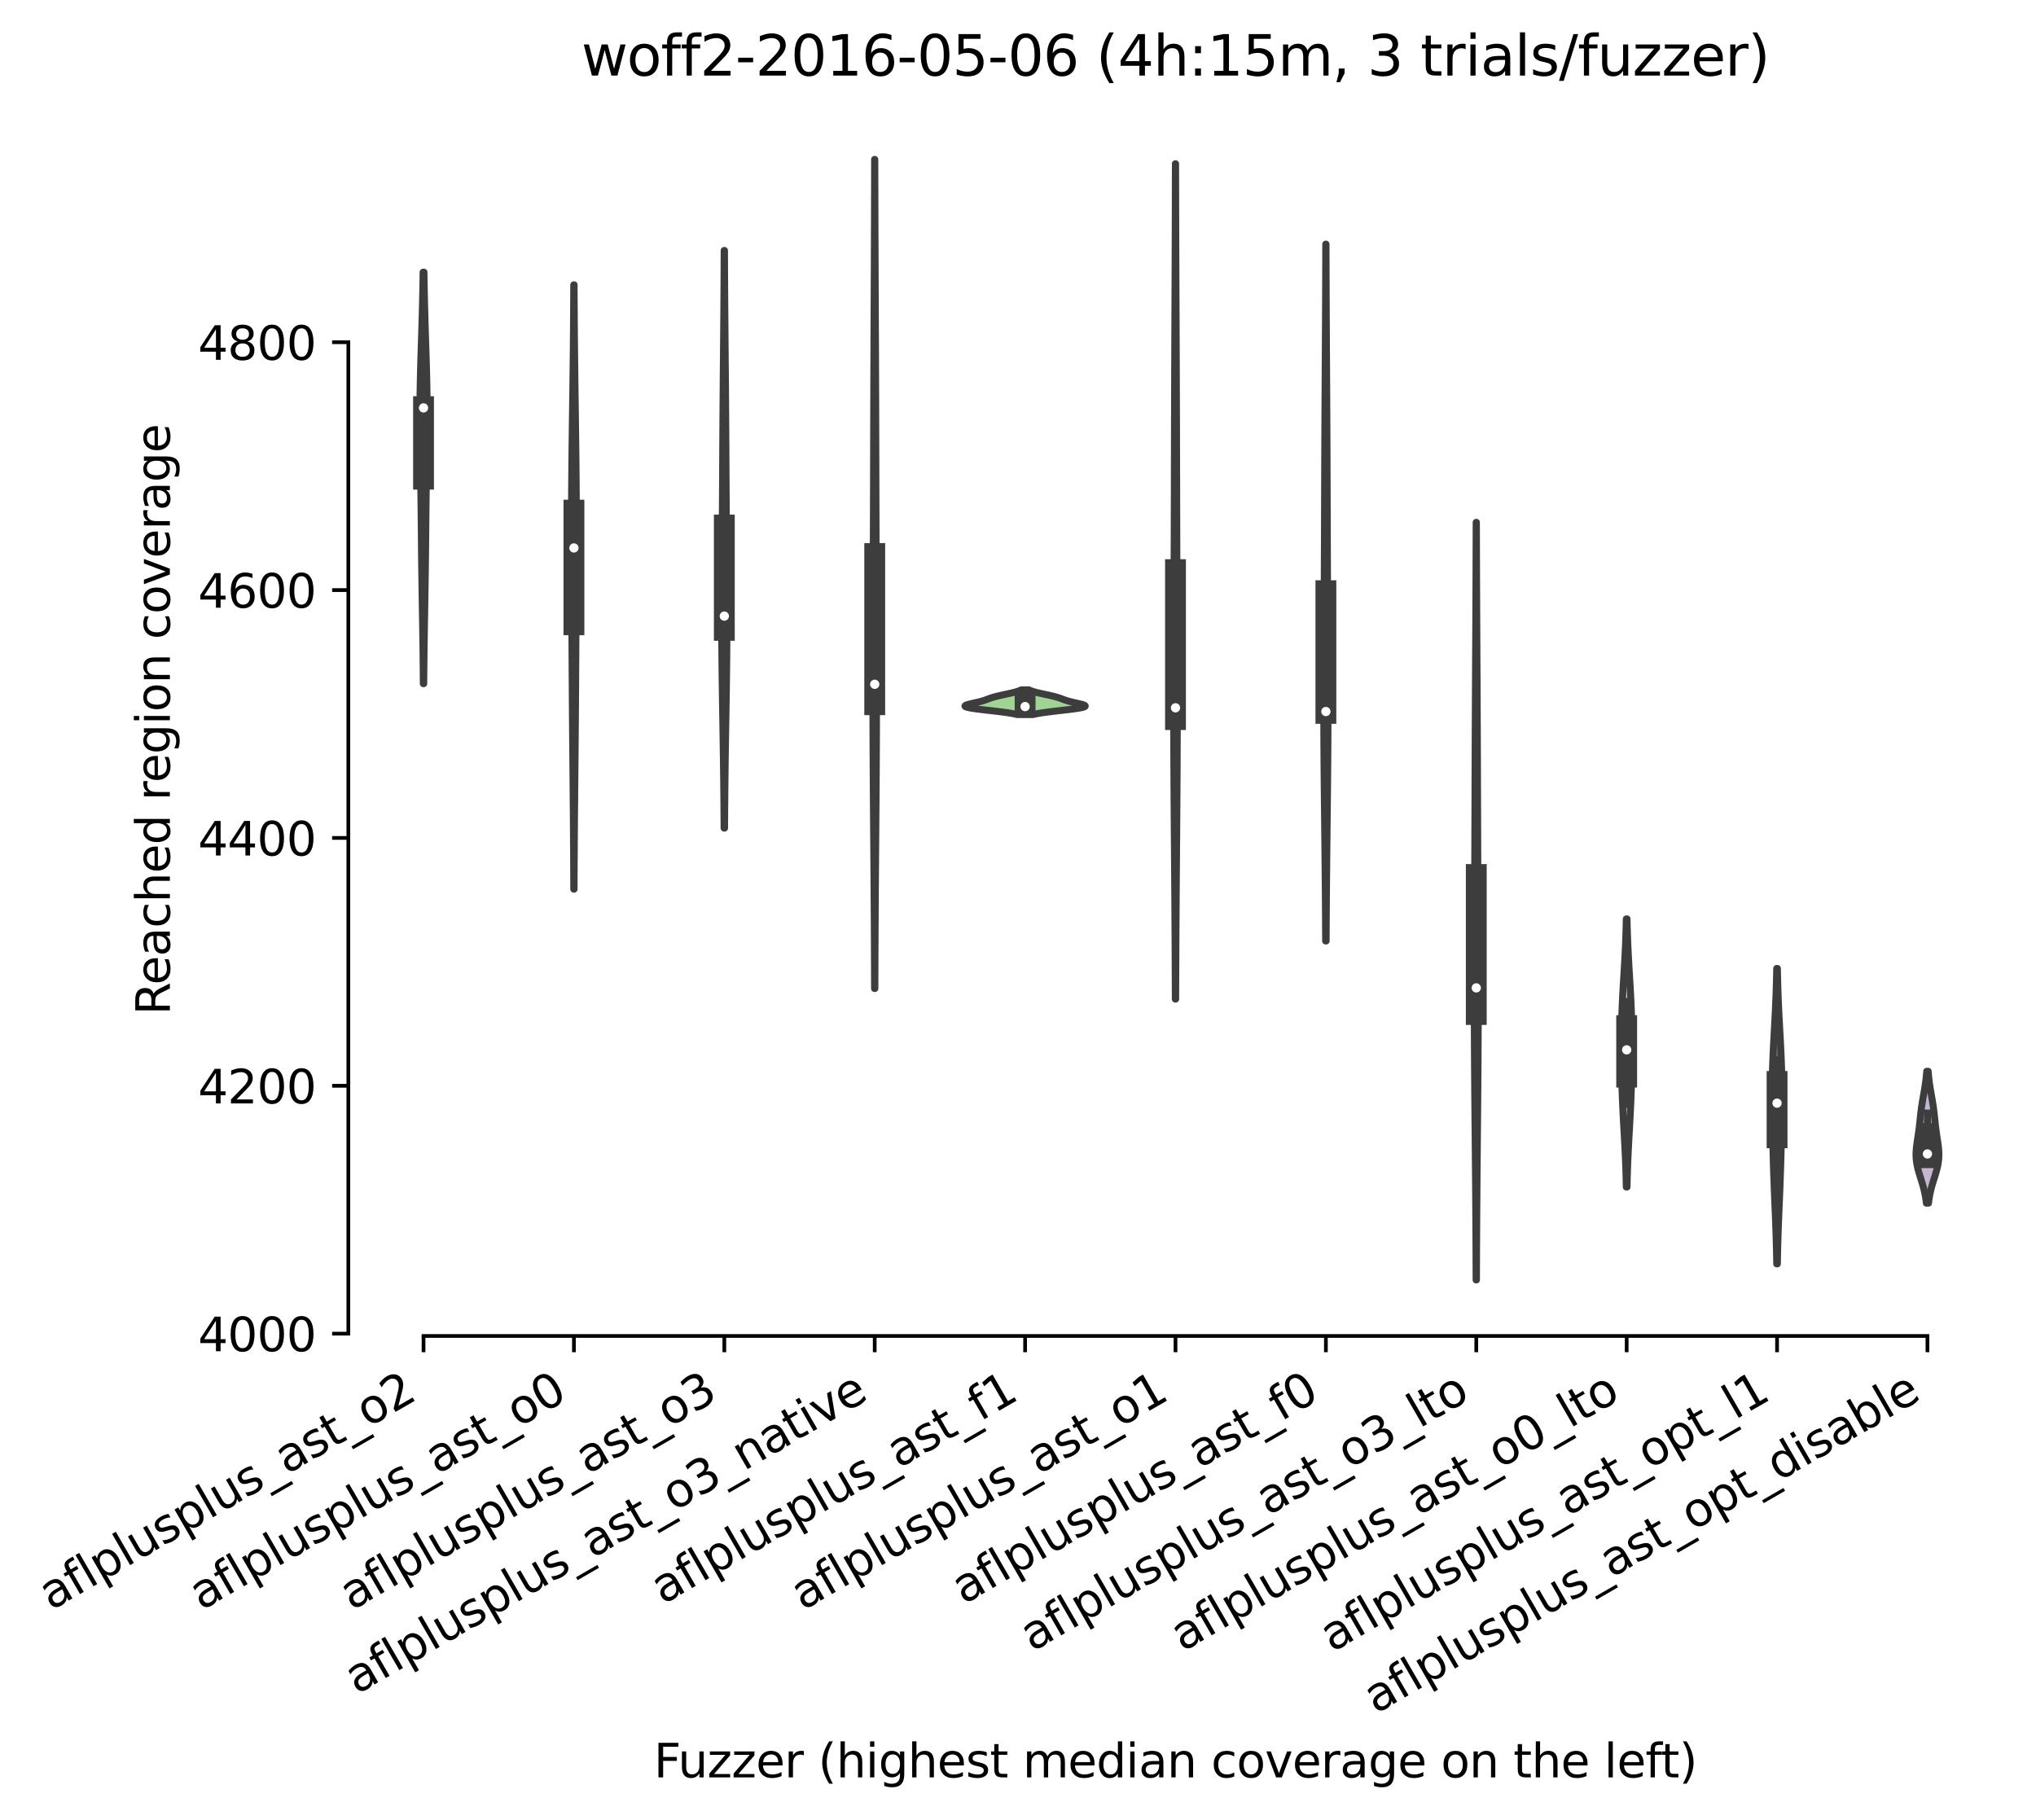 <?xml version="1.0" encoding="utf-8" standalone="no"?>
<!DOCTYPE svg PUBLIC "-//W3C//DTD SVG 1.1//EN"
  "http://www.w3.org/Graphics/SVG/1.1/DTD/svg11.dtd">
<svg xmlns:xlink="http://www.w3.org/1999/xlink" width="439.518pt" height="393.012pt" viewBox="0 0 439.518 393.012" xmlns="http://www.w3.org/2000/svg" version="1.1">
 <defs>
  <style type="text/css">*{stroke-linejoin: round; stroke-linecap: butt}</style>
 </defs>
 <g id="figure_1">
  <g id="patch_1">
   <path d="M 0 393.012 
L 439.518 393.012 
L 439.518 -0 
L 0 -0 
z
" style="fill: #ffffff"/>
  </g>
  <g id="axes_1">
   <g id="patch_2">
    <path d="M 75.198 288.43 
L 432.318 288.43 
L 432.318 22.318 
L 75.198 22.318 
z
" style="fill: #ffffff"/>
   </g>
   <g id="PolyCollection_1">
    <defs>
     <path id="m1f60af9ed1" d="M 91.481 -245.406 
L 91.38 -245.406 
L 91.373 -246.303 
L 91.366 -247.201 
L 91.358 -248.098 
L 91.35 -248.996 
L 91.341 -249.893 
L 91.331 -250.791 
L 91.32 -251.688 
L 91.309 -252.585 
L 91.297 -253.483 
L 91.285 -254.38 
L 91.272 -255.278 
L 91.258 -256.175 
L 91.244 -257.073 
L 91.23 -257.97 
L 91.215 -258.867 
L 91.2 -259.765 
L 91.185 -260.662 
L 91.17 -261.56 
L 91.155 -262.457 
L 91.14 -263.355 
L 91.125 -264.252 
L 91.11 -265.149 
L 91.096 -266.047 
L 91.082 -266.944 
L 91.068 -267.842 
L 91.055 -268.739 
L 91.042 -269.637 
L 91.03 -270.534 
L 91.019 -271.431 
L 91.008 -272.329 
L 90.997 -273.226 
L 90.987 -274.124 
L 90.978 -275.021 
L 90.968 -275.919 
L 90.959 -276.816 
L 90.951 -277.713 
L 90.942 -278.611 
L 90.933 -279.508 
L 90.924 -280.406 
L 90.915 -281.303 
L 90.906 -282.201 
L 90.896 -283.098 
L 90.886 -283.995 
L 90.875 -284.893 
L 90.864 -285.79 
L 90.852 -286.688 
L 90.839 -287.585 
L 90.826 -288.483 
L 90.813 -289.38 
L 90.799 -290.277 
L 90.784 -291.175 
L 90.77 -292.072 
L 90.755 -292.97 
L 90.741 -293.867 
L 90.727 -294.765 
L 90.713 -295.662 
L 90.7 -296.559 
L 90.688 -297.457 
L 90.677 -298.354 
L 90.668 -299.252 
L 90.66 -300.149 
L 90.654 -301.047 
L 90.649 -301.944 
L 90.647 -302.841 
L 90.647 -303.739 
L 90.649 -304.636 
L 90.654 -305.534 
L 90.661 -306.431 
L 90.67 -307.329 
L 90.682 -308.226 
L 90.696 -309.123 
L 90.712 -310.021 
L 90.73 -310.918 
L 90.75 -311.816 
L 90.772 -312.713 
L 90.796 -313.611 
L 90.821 -314.508 
L 90.847 -315.405 
L 90.874 -316.303 
L 90.901 -317.2 
L 90.93 -318.098 
L 90.958 -318.995 
L 90.987 -319.893 
L 91.015 -320.79 
L 91.043 -321.687 
L 91.071 -322.585 
L 91.098 -323.482 
L 91.124 -324.38 
L 91.149 -325.277 
L 91.173 -326.175 
L 91.196 -327.072 
L 91.217 -327.969 
L 91.238 -328.867 
L 91.257 -329.764 
L 91.275 -330.662 
L 91.291 -331.559 
L 91.307 -332.457 
L 91.321 -333.354 
L 91.333 -334.251 
L 91.527 -334.251 
L 91.527 -334.251 
L 91.54 -333.354 
L 91.554 -332.457 
L 91.569 -331.559 
L 91.586 -330.662 
L 91.604 -329.764 
L 91.623 -328.867 
L 91.643 -327.969 
L 91.665 -327.072 
L 91.688 -326.175 
L 91.712 -325.277 
L 91.737 -324.38 
L 91.763 -323.482 
L 91.79 -322.585 
L 91.817 -321.687 
L 91.845 -320.79 
L 91.874 -319.893 
L 91.902 -318.995 
L 91.931 -318.098 
L 91.959 -317.2 
L 91.987 -316.303 
L 92.014 -315.405 
L 92.04 -314.508 
L 92.065 -313.611 
L 92.088 -312.713 
L 92.11 -311.816 
L 92.131 -310.918 
L 92.149 -310.021 
L 92.165 -309.123 
L 92.179 -308.226 
L 92.191 -307.329 
L 92.2 -306.431 
L 92.207 -305.534 
L 92.211 -304.636 
L 92.214 -303.739 
L 92.213 -302.841 
L 92.211 -301.944 
L 92.207 -301.047 
L 92.201 -300.149 
L 92.193 -299.252 
L 92.183 -298.354 
L 92.172 -297.457 
L 92.16 -296.559 
L 92.147 -295.662 
L 92.134 -294.765 
L 92.12 -293.867 
L 92.105 -292.97 
L 92.091 -292.072 
L 92.076 -291.175 
L 92.062 -290.277 
L 92.048 -289.38 
L 92.034 -288.483 
L 92.021 -287.585 
L 92.009 -286.688 
L 91.997 -285.79 
L 91.985 -284.893 
L 91.975 -283.995 
L 91.964 -283.098 
L 91.955 -282.201 
L 91.945 -281.303 
L 91.936 -280.406 
L 91.927 -279.508 
L 91.919 -278.611 
L 91.91 -277.713 
L 91.901 -276.816 
L 91.892 -275.919 
L 91.883 -275.021 
L 91.873 -274.124 
L 91.863 -273.226 
L 91.853 -272.329 
L 91.842 -271.431 
L 91.83 -270.534 
L 91.818 -269.637 
L 91.806 -268.739 
L 91.793 -267.842 
L 91.779 -266.944 
L 91.765 -266.047 
L 91.75 -265.149 
L 91.736 -264.252 
L 91.721 -263.355 
L 91.706 -262.457 
L 91.69 -261.56 
L 91.675 -260.662 
L 91.66 -259.765 
L 91.645 -258.867 
L 91.63 -257.97 
L 91.616 -257.073 
L 91.602 -256.175 
L 91.589 -255.278 
L 91.576 -254.38 
L 91.563 -253.483 
L 91.552 -252.585 
L 91.54 -251.688 
L 91.53 -250.791 
L 91.52 -249.893 
L 91.511 -248.996 
L 91.502 -248.098 
L 91.494 -247.201 
L 91.487 -246.303 
L 91.481 -245.406 
z
" style="stroke: #3d3d3d; stroke-width: 1.5"/>
    </defs>
    <g clip-path="url(#pc4ab447f4f)">
     <use xlink:href="#m1f60af9ed1" x="0" y="393.012" style="fill: #f2a5a3; stroke: #3d3d3d; stroke-width: 1.5"/>
    </g>
   </g>
   <g id="PolyCollection_2">
    <defs>
     <path id="m094cb9576f" d="M 123.932 -201.042 
L 123.86 -201.042 
L 123.855 -202.36 
L 123.849 -203.678 
L 123.843 -204.996 
L 123.837 -206.314 
L 123.83 -207.632 
L 123.822 -208.95 
L 123.814 -210.268 
L 123.805 -211.586 
L 123.796 -212.904 
L 123.786 -214.223 
L 123.776 -215.541 
L 123.765 -216.859 
L 123.754 -218.177 
L 123.743 -219.495 
L 123.731 -220.813 
L 123.719 -222.131 
L 123.707 -223.449 
L 123.695 -224.767 
L 123.682 -226.085 
L 123.67 -227.403 
L 123.658 -228.721 
L 123.645 -230.039 
L 123.633 -231.357 
L 123.621 -232.675 
L 123.61 -233.993 
L 123.598 -235.311 
L 123.588 -236.629 
L 123.577 -237.947 
L 123.567 -239.265 
L 123.557 -240.583 
L 123.547 -241.901 
L 123.538 -243.219 
L 123.529 -244.537 
L 123.521 -245.855 
L 123.512 -247.173 
L 123.504 -248.491 
L 123.496 -249.809 
L 123.488 -251.127 
L 123.481 -252.445 
L 123.473 -253.763 
L 123.466 -255.081 
L 123.458 -256.399 
L 123.451 -257.717 
L 123.443 -259.035 
L 123.436 -260.353 
L 123.428 -261.671 
L 123.421 -262.989 
L 123.414 -264.307 
L 123.407 -265.625 
L 123.401 -266.943 
L 123.395 -268.261 
L 123.389 -269.579 
L 123.384 -270.897 
L 123.379 -272.215 
L 123.375 -273.533 
L 123.372 -274.851 
L 123.37 -276.169 
L 123.369 -277.488 
L 123.369 -278.806 
L 123.37 -280.124 
L 123.373 -281.442 
L 123.376 -282.76 
L 123.381 -284.078 
L 123.387 -285.396 
L 123.395 -286.714 
L 123.404 -288.032 
L 123.414 -289.35 
L 123.425 -290.668 
L 123.437 -291.986 
L 123.451 -293.304 
L 123.465 -294.622 
L 123.48 -295.94 
L 123.496 -297.258 
L 123.513 -298.576 
L 123.53 -299.894 
L 123.548 -301.212 
L 123.566 -302.53 
L 123.584 -303.848 
L 123.602 -305.166 
L 123.62 -306.484 
L 123.638 -307.802 
L 123.656 -309.12 
L 123.673 -310.438 
L 123.689 -311.756 
L 123.706 -313.074 
L 123.721 -314.392 
L 123.736 -315.71 
L 123.75 -317.028 
L 123.764 -318.346 
L 123.776 -319.664 
L 123.788 -320.982 
L 123.799 -322.3 
L 123.809 -323.618 
L 123.819 -324.936 
L 123.827 -326.254 
L 123.835 -327.572 
L 123.842 -328.89 
L 123.849 -330.208 
L 123.855 -331.526 
L 123.937 -331.526 
L 123.937 -331.526 
L 123.942 -330.208 
L 123.949 -328.89 
L 123.956 -327.572 
L 123.964 -326.254 
L 123.973 -324.936 
L 123.982 -323.618 
L 123.993 -322.3 
L 124.004 -320.982 
L 124.015 -319.664 
L 124.028 -318.346 
L 124.041 -317.028 
L 124.055 -315.71 
L 124.07 -314.392 
L 124.086 -313.074 
L 124.102 -311.756 
L 124.119 -310.438 
L 124.136 -309.12 
L 124.153 -307.802 
L 124.171 -306.484 
L 124.189 -305.166 
L 124.208 -303.848 
L 124.226 -302.53 
L 124.244 -301.212 
L 124.261 -299.894 
L 124.278 -298.576 
L 124.295 -297.258 
L 124.311 -295.94 
L 124.326 -294.622 
L 124.341 -293.304 
L 124.354 -291.986 
L 124.367 -290.668 
L 124.378 -289.35 
L 124.388 -288.032 
L 124.397 -286.714 
L 124.404 -285.396 
L 124.41 -284.078 
L 124.415 -282.76 
L 124.419 -281.442 
L 124.421 -280.124 
L 124.422 -278.806 
L 124.422 -277.488 
L 124.421 -276.169 
L 124.419 -274.851 
L 124.416 -273.533 
L 124.412 -272.215 
L 124.408 -270.897 
L 124.403 -269.579 
L 124.397 -268.261 
L 124.391 -266.943 
L 124.384 -265.625 
L 124.377 -264.307 
L 124.37 -262.989 
L 124.363 -261.671 
L 124.356 -260.353 
L 124.348 -259.035 
L 124.341 -257.717 
L 124.333 -256.399 
L 124.326 -255.081 
L 124.318 -253.763 
L 124.311 -252.445 
L 124.303 -251.127 
L 124.295 -249.809 
L 124.287 -248.491 
L 124.279 -247.173 
L 124.271 -245.855 
L 124.262 -244.537 
L 124.253 -243.219 
L 124.244 -241.901 
L 124.235 -240.583 
L 124.225 -239.265 
L 124.215 -237.947 
L 124.204 -236.629 
L 124.193 -235.311 
L 124.182 -233.993 
L 124.17 -232.675 
L 124.158 -231.357 
L 124.146 -230.039 
L 124.134 -228.721 
L 124.122 -227.403 
L 124.109 -226.085 
L 124.097 -224.767 
L 124.084 -223.449 
L 124.072 -222.131 
L 124.06 -220.813 
L 124.048 -219.495 
L 124.037 -218.177 
L 124.026 -216.859 
L 124.015 -215.541 
L 124.005 -214.223 
L 123.995 -212.904 
L 123.986 -211.586 
L 123.978 -210.268 
L 123.969 -208.95 
L 123.962 -207.632 
L 123.955 -206.314 
L 123.948 -204.996 
L 123.942 -203.678 
L 123.937 -202.36 
L 123.932 -201.042 
z
" style="stroke: #3d3d3d; stroke-width: 1.5"/>
    </defs>
    <g clip-path="url(#pc4ab447f4f)">
     <use xlink:href="#m094cb9576f" x="0" y="393.012" style="fill: #c03d3e; stroke: #3d3d3d; stroke-width: 1.5"/>
    </g>
   </g>
   <g id="PolyCollection_3">
    <defs>
     <path id="mc6ffd5a600" d="M 156.416 -214.226 
L 156.306 -214.226 
L 156.298 -215.486 
L 156.29 -216.746 
L 156.28 -218.006 
L 156.27 -219.265 
L 156.259 -220.525 
L 156.246 -221.785 
L 156.233 -223.045 
L 156.219 -224.304 
L 156.204 -225.564 
L 156.188 -226.824 
L 156.171 -228.084 
L 156.154 -229.344 
L 156.135 -230.603 
L 156.116 -231.863 
L 156.097 -233.123 
L 156.077 -234.383 
L 156.056 -235.642 
L 156.036 -236.902 
L 156.015 -238.162 
L 155.994 -239.422 
L 155.974 -240.682 
L 155.954 -241.941 
L 155.935 -243.201 
L 155.916 -244.461 
L 155.899 -245.721 
L 155.882 -246.98 
L 155.866 -248.24 
L 155.852 -249.5 
L 155.84 -250.76 
L 155.829 -252.019 
L 155.819 -253.279 
L 155.811 -254.539 
L 155.805 -255.799 
L 155.801 -257.059 
L 155.798 -258.318 
L 155.797 -259.578 
L 155.798 -260.838 
L 155.8 -262.098 
L 155.803 -263.357 
L 155.808 -264.617 
L 155.814 -265.877 
L 155.821 -267.137 
L 155.829 -268.396 
L 155.838 -269.656 
L 155.847 -270.916 
L 155.857 -272.176 
L 155.867 -273.436 
L 155.877 -274.695 
L 155.887 -275.955 
L 155.897 -277.215 
L 155.907 -278.475 
L 155.917 -279.734 
L 155.926 -280.994 
L 155.935 -282.254 
L 155.944 -283.514 
L 155.952 -284.773 
L 155.96 -286.033 
L 155.968 -287.293 
L 155.975 -288.553 
L 155.982 -289.813 
L 155.989 -291.072 
L 155.996 -292.332 
L 156.003 -293.592 
L 156.009 -294.852 
L 156.016 -296.111 
L 156.023 -297.371 
L 156.031 -298.631 
L 156.038 -299.891 
L 156.046 -301.151 
L 156.054 -302.41 
L 156.063 -303.67 
L 156.072 -304.93 
L 156.081 -306.19 
L 156.091 -307.449 
L 156.101 -308.709 
L 156.112 -309.969 
L 156.123 -311.229 
L 156.134 -312.488 
L 156.145 -313.748 
L 156.156 -315.008 
L 156.168 -316.268 
L 156.179 -317.528 
L 156.19 -318.787 
L 156.201 -320.047 
L 156.212 -321.307 
L 156.223 -322.567 
L 156.234 -323.826 
L 156.244 -325.086 
L 156.254 -326.346 
L 156.263 -327.606 
L 156.272 -328.865 
L 156.28 -330.125 
L 156.288 -331.385 
L 156.295 -332.645 
L 156.302 -333.905 
L 156.308 -335.164 
L 156.314 -336.424 
L 156.32 -337.684 
L 156.325 -338.944 
L 156.398 -338.944 
L 156.398 -338.944 
L 156.403 -337.684 
L 156.408 -336.424 
L 156.414 -335.164 
L 156.42 -333.905 
L 156.427 -332.645 
L 156.434 -331.385 
L 156.442 -330.125 
L 156.451 -328.865 
L 156.46 -327.606 
L 156.469 -326.346 
L 156.479 -325.086 
L 156.489 -323.826 
L 156.499 -322.567 
L 156.51 -321.307 
L 156.521 -320.047 
L 156.532 -318.787 
L 156.543 -317.528 
L 156.555 -316.268 
L 156.566 -315.008 
L 156.578 -313.748 
L 156.589 -312.488 
L 156.6 -311.229 
L 156.611 -309.969 
L 156.621 -308.709 
L 156.631 -307.449 
L 156.641 -306.19 
L 156.65 -304.93 
L 156.659 -303.67 
L 156.668 -302.41 
L 156.676 -301.151 
L 156.684 -299.891 
L 156.692 -298.631 
L 156.699 -297.371 
L 156.706 -296.111 
L 156.713 -294.852 
L 156.72 -293.592 
L 156.726 -292.332 
L 156.733 -291.072 
L 156.74 -289.813 
L 156.747 -288.553 
L 156.754 -287.293 
L 156.762 -286.033 
L 156.77 -284.773 
L 156.778 -283.514 
L 156.787 -282.254 
L 156.796 -280.994 
L 156.805 -279.734 
L 156.815 -278.475 
L 156.825 -277.215 
L 156.835 -275.955 
L 156.845 -274.695 
L 156.855 -273.436 
L 156.865 -272.176 
L 156.875 -270.916 
L 156.884 -269.656 
L 156.893 -268.396 
L 156.901 -267.137 
L 156.908 -265.877 
L 156.914 -264.617 
L 156.919 -263.357 
L 156.922 -262.098 
L 156.925 -260.838 
L 156.925 -259.578 
L 156.924 -258.318 
L 156.922 -257.059 
L 156.917 -255.799 
L 156.911 -254.539 
L 156.903 -253.279 
L 156.894 -252.019 
L 156.883 -250.76 
L 156.87 -249.5 
L 156.856 -248.24 
L 156.84 -246.98 
L 156.824 -245.721 
L 156.806 -244.461 
L 156.788 -243.201 
L 156.768 -241.941 
L 156.748 -240.682 
L 156.728 -239.422 
L 156.707 -238.162 
L 156.687 -236.902 
L 156.666 -235.642 
L 156.646 -234.383 
L 156.626 -233.123 
L 156.606 -231.863 
L 156.587 -230.603 
L 156.569 -229.344 
L 156.551 -228.084 
L 156.534 -226.824 
L 156.518 -225.564 
L 156.503 -224.304 
L 156.489 -223.045 
L 156.476 -221.785 
L 156.464 -220.525 
L 156.453 -219.265 
L 156.442 -218.006 
L 156.433 -216.746 
L 156.424 -215.486 
L 156.416 -214.226 
z
" style="stroke: #3d3d3d; stroke-width: 1.5"/>
    </defs>
    <g clip-path="url(#pc4ab447f4f)">
     <use xlink:href="#mc6ffd5a600" x="0" y="393.012" style="fill: #d684bd; stroke: #3d3d3d; stroke-width: 1.5"/>
    </g>
   </g>
   <g id="PolyCollection_4">
    <defs>
     <path id="maa435b9143" d="M 188.865 -179.589 
L 188.788 -179.589 
L 188.783 -181.398 
L 188.777 -183.206 
L 188.77 -185.014 
L 188.763 -186.822 
L 188.755 -188.63 
L 188.747 -190.438 
L 188.737 -192.247 
L 188.728 -194.055 
L 188.717 -195.863 
L 188.706 -197.671 
L 188.694 -199.479 
L 188.682 -201.287 
L 188.669 -203.096 
L 188.656 -204.904 
L 188.642 -206.712 
L 188.628 -208.52 
L 188.614 -210.328 
L 188.6 -212.136 
L 188.585 -213.945 
L 188.571 -215.753 
L 188.557 -217.561 
L 188.543 -219.369 
L 188.53 -221.177 
L 188.517 -222.985 
L 188.504 -224.794 
L 188.493 -226.602 
L 188.482 -228.41 
L 188.472 -230.218 
L 188.463 -232.026 
L 188.456 -233.834 
L 188.449 -235.643 
L 188.444 -237.451 
L 188.439 -239.259 
L 188.436 -241.067 
L 188.434 -242.875 
L 188.434 -244.683 
L 188.434 -246.492 
L 188.436 -248.3 
L 188.438 -250.108 
L 188.441 -251.916 
L 188.446 -253.724 
L 188.451 -255.532 
L 188.456 -257.341 
L 188.462 -259.149 
L 188.469 -260.957 
L 188.475 -262.765 
L 188.482 -264.573 
L 188.489 -266.381 
L 188.497 -268.19 
L 188.504 -269.998 
L 188.51 -271.806 
L 188.517 -273.614 
L 188.524 -275.422 
L 188.53 -277.23 
L 188.536 -279.039 
L 188.542 -280.847 
L 188.547 -282.655 
L 188.553 -284.463 
L 188.558 -286.271 
L 188.563 -288.079 
L 188.567 -289.887 
L 188.572 -291.696 
L 188.577 -293.504 
L 188.582 -295.312 
L 188.586 -297.12 
L 188.591 -298.928 
L 188.596 -300.736 
L 188.602 -302.545 
L 188.607 -304.353 
L 188.613 -306.161 
L 188.619 -307.969 
L 188.625 -309.777 
L 188.632 -311.585 
L 188.638 -313.394 
L 188.646 -315.202 
L 188.653 -317.01 
L 188.66 -318.818 
L 188.668 -320.626 
L 188.676 -322.434 
L 188.684 -324.243 
L 188.692 -326.051 
L 188.7 -327.859 
L 188.708 -329.667 
L 188.715 -331.475 
L 188.723 -333.283 
L 188.731 -335.092 
L 188.738 -336.9 
L 188.745 -338.708 
L 188.752 -340.516 
L 188.758 -342.324 
L 188.764 -344.132 
L 188.77 -345.941 
L 188.776 -347.749 
L 188.781 -349.557 
L 188.785 -351.365 
L 188.79 -353.173 
L 188.794 -354.981 
L 188.798 -356.79 
L 188.801 -358.598 
L 188.852 -358.598 
L 188.852 -358.598 
L 188.856 -356.79 
L 188.859 -354.981 
L 188.863 -353.173 
L 188.868 -351.365 
L 188.873 -349.557 
L 188.878 -347.749 
L 188.883 -345.941 
L 188.889 -344.132 
L 188.895 -342.324 
L 188.902 -340.516 
L 188.908 -338.708 
L 188.915 -336.9 
L 188.923 -335.092 
L 188.93 -333.283 
L 188.938 -331.475 
L 188.946 -329.667 
L 188.954 -327.859 
L 188.962 -326.051 
L 188.969 -324.243 
L 188.977 -322.434 
L 188.985 -320.626 
L 188.993 -318.818 
L 189 -317.01 
L 189.008 -315.202 
L 189.015 -313.394 
L 189.022 -311.585 
L 189.028 -309.777 
L 189.034 -307.969 
L 189.04 -306.161 
L 189.046 -304.353 
L 189.052 -302.545 
L 189.057 -300.736 
L 189.062 -298.928 
L 189.067 -297.12 
L 189.072 -295.312 
L 189.076 -293.504 
L 189.081 -291.696 
L 189.086 -289.887 
L 189.091 -288.079 
L 189.096 -286.271 
L 189.101 -284.463 
L 189.106 -282.655 
L 189.111 -280.847 
L 189.117 -279.039 
L 189.123 -277.23 
L 189.13 -275.422 
L 189.136 -273.614 
L 189.143 -271.806 
L 189.15 -269.998 
L 189.157 -268.19 
L 189.164 -266.381 
L 189.171 -264.573 
L 189.178 -262.765 
L 189.185 -260.957 
L 189.191 -259.149 
L 189.197 -257.341 
L 189.203 -255.532 
L 189.208 -253.724 
L 189.212 -251.916 
L 189.215 -250.108 
L 189.218 -248.3 
L 189.219 -246.492 
L 189.22 -244.683 
L 189.219 -242.875 
L 189.217 -241.067 
L 189.214 -239.259 
L 189.21 -237.451 
L 189.204 -235.643 
L 189.198 -233.834 
L 189.19 -232.026 
L 189.181 -230.218 
L 189.171 -228.41 
L 189.161 -226.602 
L 189.149 -224.794 
L 189.137 -222.985 
L 189.124 -221.177 
L 189.11 -219.369 
L 189.096 -217.561 
L 189.082 -215.753 
L 189.068 -213.945 
L 189.053 -212.136 
L 189.039 -210.328 
L 189.025 -208.52 
L 189.011 -206.712 
L 188.997 -204.904 
L 188.984 -203.096 
L 188.971 -201.287 
L 188.959 -199.479 
L 188.947 -197.671 
L 188.936 -195.863 
L 188.926 -194.055 
L 188.916 -192.247 
L 188.907 -190.438 
L 188.898 -188.63 
L 188.89 -186.822 
L 188.883 -185.014 
L 188.877 -183.206 
L 188.871 -181.398 
L 188.865 -179.589 
z
" style="stroke: #3d3d3d; stroke-width: 1.5"/>
    </defs>
    <g clip-path="url(#pc4ab447f4f)">
     <use xlink:href="#maa435b9143" x="0" y="393.012" style="fill: #3a923a; stroke: #3d3d3d; stroke-width: 1.5"/>
    </g>
   </g>
   <g id="PolyCollection_5">
    <defs>
     <path id="maa61bf9575" d="M 222.958 -238.73 
L 219.626 -238.73 
L 219.409 -238.784 
L 219.171 -238.838 
L 218.913 -238.892 
L 218.634 -238.946 
L 218.333 -239 
L 218.011 -239.054 
L 217.668 -239.108 
L 217.305 -239.162 
L 216.921 -239.216 
L 216.519 -239.27 
L 216.1 -239.324 
L 215.666 -239.378 
L 215.219 -239.432 
L 214.761 -239.486 
L 214.295 -239.54 
L 213.824 -239.594 
L 213.352 -239.648 
L 212.881 -239.702 
L 212.415 -239.756 
L 211.959 -239.81 
L 211.515 -239.864 
L 211.088 -239.918 
L 210.681 -239.972 
L 210.297 -240.026 
L 209.941 -240.08 
L 209.614 -240.134 
L 209.32 -240.187 
L 209.06 -240.241 
L 208.838 -240.295 
L 208.653 -240.349 
L 208.508 -240.403 
L 208.402 -240.457 
L 208.335 -240.511 
L 208.306 -240.565 
L 208.315 -240.619 
L 208.359 -240.673 
L 208.436 -240.727 
L 208.545 -240.781 
L 208.682 -240.835 
L 208.843 -240.889 
L 209.026 -240.943 
L 209.228 -240.997 
L 209.444 -241.051 
L 209.671 -241.105 
L 209.906 -241.159 
L 210.146 -241.213 
L 210.387 -241.267 
L 210.627 -241.321 
L 210.863 -241.375 
L 211.094 -241.429 
L 211.317 -241.483 
L 211.532 -241.537 
L 211.737 -241.591 
L 211.933 -241.645 
L 212.119 -241.699 
L 212.296 -241.753 
L 212.464 -241.807 
L 212.624 -241.861 
L 212.778 -241.915 
L 212.927 -241.969 
L 213.073 -242.023 
L 213.217 -242.077 
L 213.36 -242.131 
L 213.506 -242.185 
L 213.654 -242.239 
L 213.807 -242.293 
L 213.966 -242.347 
L 214.131 -242.401 
L 214.305 -242.455 
L 214.487 -242.509 
L 214.678 -242.563 
L 214.878 -242.617 
L 215.087 -242.671 
L 215.304 -242.725 
L 215.53 -242.779 
L 215.762 -242.833 
L 216.001 -242.887 
L 216.245 -242.941 
L 216.493 -242.995 
L 216.743 -243.049 
L 216.995 -243.103 
L 217.246 -243.157 
L 217.496 -243.211 
L 217.743 -243.265 
L 217.985 -243.319 
L 218.222 -243.373 
L 218.452 -243.427 
L 218.674 -243.481 
L 218.888 -243.535 
L 219.092 -243.589 
L 219.287 -243.643 
L 219.471 -243.697 
L 219.645 -243.751 
L 219.807 -243.805 
L 219.959 -243.859 
L 220.099 -243.913 
L 220.229 -243.967 
L 220.348 -244.021 
L 220.457 -244.075 
L 222.127 -244.075 
L 222.127 -244.075 
L 222.236 -244.021 
L 222.355 -243.967 
L 222.485 -243.913 
L 222.626 -243.859 
L 222.777 -243.805 
L 222.94 -243.751 
L 223.113 -243.697 
L 223.297 -243.643 
L 223.492 -243.589 
L 223.696 -243.535 
L 223.91 -243.481 
L 224.132 -243.427 
L 224.362 -243.373 
L 224.599 -243.319 
L 224.842 -243.265 
L 225.088 -243.211 
L 225.338 -243.157 
L 225.589 -243.103 
L 225.841 -243.049 
L 226.091 -242.995 
L 226.339 -242.941 
L 226.583 -242.887 
L 226.822 -242.833 
L 227.054 -242.779 
L 227.28 -242.725 
L 227.497 -242.671 
L 227.706 -242.617 
L 227.906 -242.563 
L 228.097 -242.509 
L 228.279 -242.455 
L 228.453 -242.401 
L 228.619 -242.347 
L 228.777 -242.293 
L 228.93 -242.239 
L 229.079 -242.185 
L 229.224 -242.131 
L 229.367 -242.077 
L 229.511 -242.023 
L 229.657 -241.969 
L 229.806 -241.915 
L 229.96 -241.861 
L 230.12 -241.807 
L 230.288 -241.753 
L 230.465 -241.699 
L 230.651 -241.645 
L 230.847 -241.591 
L 231.052 -241.537 
L 231.267 -241.483 
L 231.491 -241.429 
L 231.721 -241.375 
L 231.958 -241.321 
L 232.197 -241.267 
L 232.438 -241.213 
L 232.678 -241.159 
L 232.913 -241.105 
L 233.14 -241.051 
L 233.356 -240.997 
L 233.558 -240.943 
L 233.741 -240.889 
L 233.903 -240.835 
L 234.039 -240.781 
L 234.148 -240.727 
L 234.225 -240.673 
L 234.27 -240.619 
L 234.278 -240.565 
L 234.25 -240.511 
L 234.183 -240.457 
L 234.076 -240.403 
L 233.931 -240.349 
L 233.746 -240.295 
L 233.524 -240.241 
L 233.264 -240.187 
L 232.97 -240.134 
L 232.644 -240.08 
L 232.287 -240.026 
L 231.904 -239.972 
L 231.496 -239.918 
L 231.069 -239.864 
L 230.625 -239.81 
L 230.169 -239.756 
L 229.703 -239.702 
L 229.233 -239.648 
L 228.76 -239.594 
L 228.289 -239.54 
L 227.823 -239.486 
L 227.365 -239.432 
L 226.918 -239.378 
L 226.484 -239.324 
L 226.065 -239.27 
L 225.663 -239.216 
L 225.28 -239.162 
L 224.916 -239.108 
L 224.573 -239.054 
L 224.251 -239 
L 223.95 -238.946 
L 223.671 -238.892 
L 223.413 -238.838 
L 223.176 -238.784 
L 222.958 -238.73 
z
" style="stroke: #3d3d3d; stroke-width: 1.5"/>
    </defs>
    <g clip-path="url(#pc4ab447f4f)">
     <use xlink:href="#maa61bf9575" x="0" y="393.012" style="fill: #9fd495; stroke: #3d3d3d; stroke-width: 1.5"/>
    </g>
   </g>
   <g id="PolyCollection_6">
    <defs>
     <path id="m4f8ab97139" d="M 253.8 -177.311 
L 253.715 -177.311 
L 253.709 -179.133 
L 253.703 -180.954 
L 253.696 -182.776 
L 253.688 -184.598 
L 253.68 -186.42 
L 253.671 -188.242 
L 253.662 -190.063 
L 253.651 -191.885 
L 253.64 -193.707 
L 253.629 -195.529 
L 253.617 -197.35 
L 253.604 -199.172 
L 253.591 -200.994 
L 253.578 -202.816 
L 253.564 -204.637 
L 253.55 -206.459 
L 253.536 -208.281 
L 253.522 -210.103 
L 253.507 -211.924 
L 253.493 -213.746 
L 253.479 -215.568 
L 253.466 -217.39 
L 253.453 -219.212 
L 253.441 -221.033 
L 253.429 -222.855 
L 253.418 -224.677 
L 253.408 -226.499 
L 253.399 -228.32 
L 253.392 -230.142 
L 253.385 -231.964 
L 253.379 -233.786 
L 253.375 -235.607 
L 253.372 -237.429 
L 253.37 -239.251 
L 253.369 -241.073 
L 253.369 -242.894 
L 253.37 -244.716 
L 253.373 -246.538 
L 253.376 -248.36 
L 253.38 -250.182 
L 253.385 -252.003 
L 253.39 -253.825 
L 253.397 -255.647 
L 253.403 -257.469 
L 253.41 -259.29 
L 253.417 -261.112 
L 253.424 -262.934 
L 253.431 -264.756 
L 253.438 -266.577 
L 253.445 -268.399 
L 253.452 -270.221 
L 253.459 -272.043 
L 253.465 -273.864 
L 253.471 -275.686 
L 253.477 -277.508 
L 253.483 -279.33 
L 253.488 -281.152 
L 253.493 -282.973 
L 253.498 -284.795 
L 253.503 -286.617 
L 253.507 -288.439 
L 253.512 -290.26 
L 253.516 -292.082 
L 253.52 -293.904 
L 253.525 -295.726 
L 253.53 -297.547 
L 253.534 -299.369 
L 253.54 -301.191 
L 253.545 -303.013 
L 253.55 -304.834 
L 253.556 -306.656 
L 253.562 -308.478 
L 253.568 -310.3 
L 253.575 -312.122 
L 253.582 -313.943 
L 253.589 -315.765 
L 253.596 -317.587 
L 253.604 -319.409 
L 253.611 -321.23 
L 253.619 -323.052 
L 253.626 -324.874 
L 253.634 -326.696 
L 253.642 -328.517 
L 253.649 -330.339 
L 253.657 -332.161 
L 253.664 -333.983 
L 253.671 -335.804 
L 253.678 -337.626 
L 253.684 -339.448 
L 253.691 -341.27 
L 253.697 -343.092 
L 253.702 -344.913 
L 253.708 -346.735 
L 253.713 -348.557 
L 253.717 -350.379 
L 253.722 -352.2 
L 253.726 -354.022 
L 253.729 -355.844 
L 253.732 -357.666 
L 253.783 -357.666 
L 253.783 -357.666 
L 253.786 -355.844 
L 253.79 -354.022 
L 253.794 -352.2 
L 253.798 -350.379 
L 253.802 -348.557 
L 253.807 -346.735 
L 253.813 -344.913 
L 253.818 -343.092 
L 253.824 -341.27 
L 253.831 -339.448 
L 253.837 -337.626 
L 253.844 -335.804 
L 253.851 -333.983 
L 253.858 -332.161 
L 253.866 -330.339 
L 253.873 -328.517 
L 253.881 -326.696 
L 253.889 -324.874 
L 253.896 -323.052 
L 253.904 -321.23 
L 253.911 -319.409 
L 253.919 -317.587 
L 253.926 -315.765 
L 253.933 -313.943 
L 253.94 -312.122 
L 253.947 -310.3 
L 253.953 -308.478 
L 253.959 -306.656 
L 253.965 -304.834 
L 253.97 -303.013 
L 253.976 -301.191 
L 253.981 -299.369 
L 253.985 -297.547 
L 253.99 -295.726 
L 253.995 -293.904 
L 253.999 -292.082 
L 254.004 -290.26 
L 254.008 -288.439 
L 254.013 -286.617 
L 254.017 -284.795 
L 254.022 -282.973 
L 254.027 -281.152 
L 254.032 -279.33 
L 254.038 -277.508 
L 254.044 -275.686 
L 254.05 -273.864 
L 254.056 -272.043 
L 254.063 -270.221 
L 254.07 -268.399 
L 254.077 -266.577 
L 254.084 -264.756 
L 254.091 -262.934 
L 254.098 -261.112 
L 254.105 -259.29 
L 254.112 -257.469 
L 254.119 -255.647 
L 254.125 -253.825 
L 254.13 -252.003 
L 254.135 -250.182 
L 254.139 -248.36 
L 254.142 -246.538 
L 254.145 -244.716 
L 254.146 -242.894 
L 254.146 -241.073 
L 254.146 -239.251 
L 254.144 -237.429 
L 254.14 -235.607 
L 254.136 -233.786 
L 254.13 -231.964 
L 254.124 -230.142 
L 254.116 -228.32 
L 254.107 -226.499 
L 254.097 -224.677 
L 254.086 -222.855 
L 254.074 -221.033 
L 254.062 -219.212 
L 254.049 -217.39 
L 254.036 -215.568 
L 254.022 -213.746 
L 254.008 -211.924 
L 253.994 -210.103 
L 253.979 -208.281 
L 253.965 -206.459 
L 253.951 -204.637 
L 253.937 -202.816 
L 253.924 -200.994 
L 253.911 -199.172 
L 253.898 -197.35 
L 253.886 -195.529 
L 253.875 -193.707 
L 253.864 -191.885 
L 253.854 -190.063 
L 253.844 -188.242 
L 253.835 -186.42 
L 253.827 -184.598 
L 253.819 -182.776 
L 253.812 -180.954 
L 253.806 -179.133 
L 253.8 -177.311 
z
" style="stroke: #3d3d3d; stroke-width: 1.5"/>
    </defs>
    <g clip-path="url(#pc4ab447f4f)">
     <use xlink:href="#m4f8ab97139" x="0" y="393.012" style="fill: #e1812c; stroke: #3d3d3d; stroke-width: 1.5"/>
    </g>
   </g>
   <g id="PolyCollection_7">
    <defs>
     <path id="m4e4886e60b" d="M 286.28 -189.857 
L 286.166 -189.857 
L 286.158 -191.377 
L 286.15 -192.896 
L 286.141 -194.416 
L 286.131 -195.936 
L 286.12 -197.455 
L 286.109 -198.975 
L 286.097 -200.495 
L 286.084 -202.014 
L 286.071 -203.534 
L 286.056 -205.054 
L 286.042 -206.573 
L 286.026 -208.093 
L 286.01 -209.613 
L 285.994 -211.132 
L 285.978 -212.652 
L 285.961 -214.172 
L 285.944 -215.691 
L 285.927 -217.211 
L 285.91 -218.731 
L 285.894 -220.25 
L 285.878 -221.77 
L 285.863 -223.29 
L 285.848 -224.809 
L 285.834 -226.329 
L 285.821 -227.849 
L 285.809 -229.368 
L 285.799 -230.888 
L 285.789 -232.408 
L 285.781 -233.927 
L 285.774 -235.447 
L 285.769 -236.967 
L 285.764 -238.486 
L 285.762 -240.006 
L 285.761 -241.526 
L 285.761 -243.045 
L 285.762 -244.565 
L 285.765 -246.085 
L 285.768 -247.604 
L 285.773 -249.124 
L 285.779 -250.644 
L 285.785 -252.163 
L 285.792 -253.683 
L 285.8 -255.203 
L 285.808 -256.722 
L 285.816 -258.242 
L 285.825 -259.762 
L 285.833 -261.281 
L 285.842 -262.801 
L 285.85 -264.321 
L 285.859 -265.84 
L 285.867 -267.36 
L 285.874 -268.88 
L 285.882 -270.399 
L 285.889 -271.919 
L 285.895 -273.439 
L 285.902 -274.958 
L 285.908 -276.478 
L 285.914 -277.998 
L 285.919 -279.517 
L 285.924 -281.037 
L 285.93 -282.556 
L 285.935 -284.076 
L 285.94 -285.596 
L 285.945 -287.115 
L 285.95 -288.635 
L 285.956 -290.155 
L 285.962 -291.674 
L 285.967 -293.194 
L 285.974 -294.714 
L 285.98 -296.233 
L 285.987 -297.753 
L 285.994 -299.273 
L 286.001 -300.792 
L 286.009 -302.312 
L 286.017 -303.832 
L 286.026 -305.351 
L 286.034 -306.871 
L 286.043 -308.391 
L 286.052 -309.91 
L 286.061 -311.43 
L 286.07 -312.95 
L 286.078 -314.469 
L 286.087 -315.989 
L 286.096 -317.509 
L 286.105 -319.028 
L 286.113 -320.548 
L 286.122 -322.068 
L 286.13 -323.587 
L 286.137 -325.107 
L 286.144 -326.627 
L 286.151 -328.146 
L 286.158 -329.666 
L 286.164 -331.186 
L 286.17 -332.705 
L 286.175 -334.225 
L 286.18 -335.745 
L 286.185 -337.264 
L 286.189 -338.784 
L 286.193 -340.304 
L 286.253 -340.304 
L 286.253 -340.304 
L 286.257 -338.784 
L 286.261 -337.264 
L 286.266 -335.745 
L 286.271 -334.225 
L 286.276 -332.705 
L 286.282 -331.186 
L 286.288 -329.666 
L 286.295 -328.146 
L 286.302 -326.627 
L 286.309 -325.107 
L 286.316 -323.587 
L 286.324 -322.068 
L 286.333 -320.548 
L 286.341 -319.028 
L 286.35 -317.509 
L 286.359 -315.989 
L 286.368 -314.469 
L 286.376 -312.95 
L 286.385 -311.43 
L 286.394 -309.91 
L 286.403 -308.391 
L 286.412 -306.871 
L 286.42 -305.351 
L 286.429 -303.832 
L 286.437 -302.312 
L 286.445 -300.792 
L 286.452 -299.273 
L 286.459 -297.753 
L 286.466 -296.233 
L 286.472 -294.714 
L 286.479 -293.194 
L 286.485 -291.674 
L 286.49 -290.155 
L 286.496 -288.635 
L 286.501 -287.115 
L 286.506 -285.596 
L 286.511 -284.076 
L 286.516 -282.556 
L 286.522 -281.037 
L 286.527 -279.517 
L 286.532 -277.998 
L 286.538 -276.478 
L 286.544 -274.958 
L 286.551 -273.439 
L 286.557 -271.919 
L 286.564 -270.399 
L 286.572 -268.88 
L 286.579 -267.36 
L 286.587 -265.84 
L 286.596 -264.321 
L 286.604 -262.801 
L 286.613 -261.281 
L 286.621 -259.762 
L 286.63 -258.242 
L 286.638 -256.722 
L 286.646 -255.203 
L 286.654 -253.683 
L 286.661 -252.163 
L 286.667 -250.644 
L 286.673 -249.124 
L 286.678 -247.604 
L 286.681 -246.085 
L 286.684 -244.565 
L 286.685 -243.045 
L 286.685 -241.526 
L 286.684 -240.006 
L 286.682 -238.486 
L 286.677 -236.967 
L 286.672 -235.447 
L 286.665 -233.927 
L 286.657 -232.408 
L 286.647 -230.888 
L 286.637 -229.368 
L 286.625 -227.849 
L 286.612 -226.329 
L 286.598 -224.809 
L 286.583 -223.29 
L 286.568 -221.77 
L 286.552 -220.25 
L 286.536 -218.731 
L 286.519 -217.211 
L 286.502 -215.691 
L 286.485 -214.172 
L 286.468 -212.652 
L 286.452 -211.132 
L 286.436 -209.613 
L 286.42 -208.093 
L 286.404 -206.573 
L 286.39 -205.054 
L 286.375 -203.534 
L 286.362 -202.014 
L 286.349 -200.495 
L 286.337 -198.975 
L 286.326 -197.455 
L 286.315 -195.936 
L 286.305 -194.416 
L 286.296 -192.896 
L 286.288 -191.377 
L 286.28 -189.857 
z
" style="stroke: #3d3d3d; stroke-width: 1.5"/>
    </defs>
    <g clip-path="url(#pc4ab447f4f)">
     <use xlink:href="#m4e4886e60b" x="0" y="393.012" style="fill: #3274a1; stroke: #3d3d3d; stroke-width: 1.5"/>
    </g>
   </g>
   <g id="PolyCollection_8">
    <defs>
     <path id="m58f40548d2" d="M 318.727 -116.678 
L 318.65 -116.678 
L 318.644 -118.33 
L 318.638 -119.982 
L 318.632 -121.634 
L 318.624 -123.286 
L 318.616 -124.939 
L 318.607 -126.591 
L 318.598 -128.243 
L 318.588 -129.895 
L 318.577 -131.547 
L 318.565 -133.2 
L 318.553 -134.852 
L 318.54 -136.504 
L 318.527 -138.156 
L 318.513 -139.808 
L 318.498 -141.46 
L 318.483 -143.113 
L 318.468 -144.765 
L 318.453 -146.417 
L 318.437 -148.069 
L 318.421 -149.721 
L 318.406 -151.373 
L 318.39 -153.026 
L 318.376 -154.678 
L 318.361 -156.33 
L 318.347 -157.982 
L 318.334 -159.634 
L 318.322 -161.287 
L 318.31 -162.939 
L 318.3 -164.591 
L 318.29 -166.243 
L 318.282 -167.895 
L 318.275 -169.547 
L 318.269 -171.2 
L 318.265 -172.852 
L 318.262 -174.504 
L 318.26 -176.156 
L 318.259 -177.808 
L 318.259 -179.46 
L 318.261 -181.113 
L 318.264 -182.765 
L 318.267 -184.417 
L 318.272 -186.069 
L 318.277 -187.721 
L 318.283 -189.374 
L 318.289 -191.026 
L 318.296 -192.678 
L 318.303 -194.33 
L 318.31 -195.982 
L 318.317 -197.634 
L 318.325 -199.287 
L 318.332 -200.939 
L 318.339 -202.591 
L 318.346 -204.243 
L 318.353 -205.895 
L 318.36 -207.548 
L 318.366 -209.2 
L 318.373 -210.852 
L 318.379 -212.504 
L 318.384 -214.156 
L 318.39 -215.808 
L 318.396 -217.461 
L 318.401 -219.113 
L 318.407 -220.765 
L 318.412 -222.417 
L 318.418 -224.069 
L 318.423 -225.721 
L 318.429 -227.374 
L 318.435 -229.026 
L 318.442 -230.678 
L 318.448 -232.33 
L 318.455 -233.982 
L 318.462 -235.635 
L 318.47 -237.287 
L 318.477 -238.939 
L 318.485 -240.591 
L 318.494 -242.243 
L 318.502 -243.895 
L 318.511 -245.548 
L 318.52 -247.2 
L 318.529 -248.852 
L 318.538 -250.504 
L 318.547 -252.156 
L 318.555 -253.809 
L 318.564 -255.461 
L 318.573 -257.113 
L 318.581 -258.765 
L 318.589 -260.417 
L 318.597 -262.069 
L 318.605 -263.722 
L 318.612 -265.374 
L 318.619 -267.026 
L 318.626 -268.678 
L 318.632 -270.33 
L 318.637 -271.982 
L 318.643 -273.635 
L 318.648 -275.287 
L 318.652 -276.939 
L 318.656 -278.591 
L 318.66 -280.243 
L 318.717 -280.243 
L 318.717 -280.243 
L 318.72 -278.591 
L 318.725 -276.939 
L 318.729 -275.287 
L 318.734 -273.635 
L 318.739 -271.982 
L 318.745 -270.33 
L 318.751 -268.678 
L 318.758 -267.026 
L 318.765 -265.374 
L 318.772 -263.722 
L 318.78 -262.069 
L 318.787 -260.417 
L 318.796 -258.765 
L 318.804 -257.113 
L 318.813 -255.461 
L 318.821 -253.809 
L 318.83 -252.156 
L 318.839 -250.504 
L 318.848 -248.852 
L 318.857 -247.2 
L 318.866 -245.548 
L 318.875 -243.895 
L 318.883 -242.243 
L 318.891 -240.591 
L 318.9 -238.939 
L 318.907 -237.287 
L 318.915 -235.635 
L 318.922 -233.982 
L 318.929 -232.33 
L 318.935 -230.678 
L 318.942 -229.026 
L 318.948 -227.374 
L 318.954 -225.721 
L 318.959 -224.069 
L 318.965 -222.417 
L 318.97 -220.765 
L 318.976 -219.113 
L 318.981 -217.461 
L 318.987 -215.808 
L 318.992 -214.156 
L 318.998 -212.504 
L 319.004 -210.852 
L 319.01 -209.2 
L 319.017 -207.548 
L 319.024 -205.895 
L 319.03 -204.243 
L 319.038 -202.591 
L 319.045 -200.939 
L 319.052 -199.287 
L 319.06 -197.634 
L 319.067 -195.982 
L 319.074 -194.33 
L 319.081 -192.678 
L 319.088 -191.026 
L 319.094 -189.374 
L 319.1 -187.721 
L 319.105 -186.069 
L 319.11 -184.417 
L 319.113 -182.765 
L 319.116 -181.113 
L 319.117 -179.46 
L 319.118 -177.808 
L 319.117 -176.156 
L 319.115 -174.504 
L 319.112 -172.852 
L 319.108 -171.2 
L 319.102 -169.547 
L 319.095 -167.895 
L 319.087 -166.243 
L 319.077 -164.591 
L 319.067 -162.939 
L 319.055 -161.287 
L 319.043 -159.634 
L 319.03 -157.982 
L 319.016 -156.33 
L 319.001 -154.678 
L 318.986 -153.026 
L 318.971 -151.373 
L 318.956 -149.721 
L 318.94 -148.069 
L 318.924 -146.417 
L 318.909 -144.765 
L 318.894 -143.113 
L 318.879 -141.46 
L 318.864 -139.808 
L 318.85 -138.156 
L 318.837 -136.504 
L 318.824 -134.852 
L 318.812 -133.2 
L 318.8 -131.547 
L 318.789 -129.895 
L 318.779 -128.243 
L 318.769 -126.591 
L 318.761 -124.939 
L 318.753 -123.286 
L 318.745 -121.634 
L 318.739 -119.982 
L 318.732 -118.33 
L 318.727 -116.678 
z
" style="stroke: #3d3d3d; stroke-width: 1.5"/>
    </defs>
    <g clip-path="url(#pc4ab447f4f)">
     <use xlink:href="#m58f40548d2" x="0" y="393.012" style="fill: #d1d197; stroke: #3d3d3d; stroke-width: 1.5"/>
    </g>
   </g>
   <g id="PolyCollection_9">
    <defs>
     <path id="m6af2c885d2" d="M 351.237 -136.745 
L 351.07 -136.745 
L 351.059 -137.33 
L 351.046 -137.915 
L 351.032 -138.499 
L 351.016 -139.084 
L 350.999 -139.669 
L 350.981 -140.253 
L 350.961 -140.838 
L 350.94 -141.423 
L 350.918 -142.007 
L 350.894 -142.592 
L 350.869 -143.177 
L 350.842 -143.761 
L 350.815 -144.346 
L 350.786 -144.931 
L 350.756 -145.515 
L 350.726 -146.1 
L 350.695 -146.685 
L 350.663 -147.269 
L 350.631 -147.854 
L 350.598 -148.439 
L 350.566 -149.023 
L 350.533 -149.608 
L 350.501 -150.192 
L 350.469 -150.777 
L 350.437 -151.362 
L 350.406 -151.946 
L 350.376 -152.531 
L 350.347 -153.116 
L 350.318 -153.7 
L 350.291 -154.285 
L 350.265 -154.87 
L 350.24 -155.454 
L 350.216 -156.039 
L 350.194 -156.624 
L 350.173 -157.208 
L 350.153 -157.793 
L 350.135 -158.378 
L 350.117 -158.962 
L 350.101 -159.547 
L 350.087 -160.132 
L 350.073 -160.716 
L 350.061 -161.301 
L 350.049 -161.885 
L 350.039 -162.47 
L 350.031 -163.055 
L 350.023 -163.639 
L 350.016 -164.224 
L 350.011 -164.809 
L 350.007 -165.393 
L 350.004 -165.978 
L 350.002 -166.563 
L 350.002 -167.147 
L 350.003 -167.732 
L 350.005 -168.317 
L 350.009 -168.901 
L 350.015 -169.486 
L 350.022 -170.071 
L 350.03 -170.655 
L 350.041 -171.24 
L 350.053 -171.825 
L 350.066 -172.409 
L 350.082 -172.994 
L 350.1 -173.579 
L 350.119 -174.163 
L 350.14 -174.748 
L 350.162 -175.332 
L 350.187 -175.917 
L 350.213 -176.502 
L 350.24 -177.086 
L 350.269 -177.671 
L 350.3 -178.256 
L 350.331 -178.84 
L 350.364 -179.425 
L 350.397 -180.01 
L 350.431 -180.594 
L 350.466 -181.179 
L 350.501 -181.764 
L 350.536 -182.348 
L 350.571 -182.933 
L 350.606 -183.518 
L 350.641 -184.102 
L 350.675 -184.687 
L 350.708 -185.272 
L 350.741 -185.856 
L 350.772 -186.441 
L 350.802 -187.026 
L 350.832 -187.61 
L 350.859 -188.195 
L 350.886 -188.779 
L 350.911 -189.364 
L 350.934 -189.949 
L 350.956 -190.533 
L 350.976 -191.118 
L 350.995 -191.703 
L 351.013 -192.287 
L 351.029 -192.872 
L 351.044 -193.457 
L 351.057 -194.041 
L 351.069 -194.626 
L 351.239 -194.626 
L 351.239 -194.626 
L 351.251 -194.041 
L 351.264 -193.457 
L 351.279 -192.872 
L 351.295 -192.287 
L 351.312 -191.703 
L 351.331 -191.118 
L 351.352 -190.533 
L 351.374 -189.949 
L 351.397 -189.364 
L 351.422 -188.779 
L 351.449 -188.195 
L 351.476 -187.61 
L 351.505 -187.026 
L 351.536 -186.441 
L 351.567 -185.856 
L 351.6 -185.272 
L 351.633 -184.687 
L 351.667 -184.102 
L 351.701 -183.518 
L 351.736 -182.933 
L 351.772 -182.348 
L 351.807 -181.764 
L 351.842 -181.179 
L 351.876 -180.594 
L 351.911 -180.01 
L 351.944 -179.425 
L 351.977 -178.84 
L 352.008 -178.256 
L 352.038 -177.671 
L 352.067 -177.086 
L 352.095 -176.502 
L 352.121 -175.917 
L 352.145 -175.332 
L 352.168 -174.748 
L 352.189 -174.163 
L 352.208 -173.579 
L 352.226 -172.994 
L 352.241 -172.409 
L 352.255 -171.825 
L 352.267 -171.24 
L 352.278 -170.655 
L 352.286 -170.071 
L 352.293 -169.486 
L 352.299 -168.901 
L 352.303 -168.317 
L 352.305 -167.732 
L 352.306 -167.147 
L 352.306 -166.563 
L 352.304 -165.978 
L 352.301 -165.393 
L 352.297 -164.809 
L 352.291 -164.224 
L 352.285 -163.639 
L 352.277 -163.055 
L 352.268 -162.47 
L 352.258 -161.885 
L 352.247 -161.301 
L 352.235 -160.716 
L 352.221 -160.132 
L 352.206 -159.547 
L 352.19 -158.962 
L 352.173 -158.378 
L 352.155 -157.793 
L 352.135 -157.208 
L 352.114 -156.624 
L 352.091 -156.039 
L 352.068 -155.454 
L 352.043 -154.87 
L 352.017 -154.285 
L 351.99 -153.7 
L 351.961 -153.116 
L 351.932 -152.531 
L 351.902 -151.946 
L 351.871 -151.362 
L 351.839 -150.777 
L 351.807 -150.192 
L 351.775 -149.608 
L 351.742 -149.023 
L 351.71 -148.439 
L 351.677 -147.854 
L 351.645 -147.269 
L 351.613 -146.685 
L 351.582 -146.1 
L 351.551 -145.515 
L 351.522 -144.931 
L 351.493 -144.346 
L 351.466 -143.761 
L 351.439 -143.177 
L 351.414 -142.592 
L 351.39 -142.007 
L 351.368 -141.423 
L 351.347 -140.838 
L 351.327 -140.253 
L 351.309 -139.669 
L 351.292 -139.084 
L 351.276 -138.499 
L 351.262 -137.915 
L 351.249 -137.33 
L 351.237 -136.745 
z
" style="stroke: #3d3d3d; stroke-width: 1.5"/>
    </defs>
    <g clip-path="url(#pc4ab447f4f)">
     <use xlink:href="#m6af2c885d2" x="0" y="393.012" style="fill: #c7c7c7; stroke: #3d3d3d; stroke-width: 1.5"/>
    </g>
   </g>
   <g id="PolyCollection_10">
    <defs>
     <path id="m847166b4cf" d="M 383.694 -120.15 
L 383.545 -120.15 
L 383.535 -120.794 
L 383.523 -121.439 
L 383.511 -122.083 
L 383.497 -122.727 
L 383.482 -123.371 
L 383.466 -124.016 
L 383.449 -124.66 
L 383.431 -125.304 
L 383.412 -125.948 
L 383.391 -126.593 
L 383.37 -127.237 
L 383.347 -127.881 
L 383.324 -128.525 
L 383.3 -129.17 
L 383.275 -129.814 
L 383.249 -130.458 
L 383.223 -131.102 
L 383.196 -131.747 
L 383.17 -132.391 
L 383.143 -133.035 
L 383.116 -133.679 
L 383.089 -134.324 
L 383.063 -134.968 
L 383.037 -135.612 
L 383.012 -136.256 
L 382.987 -136.901 
L 382.963 -137.545 
L 382.939 -138.189 
L 382.916 -138.834 
L 382.894 -139.478 
L 382.873 -140.122 
L 382.853 -140.766 
L 382.833 -141.411 
L 382.814 -142.055 
L 382.796 -142.699 
L 382.779 -143.343 
L 382.762 -143.988 
L 382.746 -144.632 
L 382.73 -145.276 
L 382.715 -145.92 
L 382.7 -146.565 
L 382.685 -147.209 
L 382.672 -147.853 
L 382.658 -148.497 
L 382.645 -149.142 
L 382.633 -149.786 
L 382.621 -150.43 
L 382.609 -151.074 
L 382.599 -151.719 
L 382.589 -152.363 
L 382.58 -153.007 
L 382.573 -153.651 
L 382.566 -154.296 
L 382.561 -154.94 
L 382.558 -155.584 
L 382.556 -156.228 
L 382.556 -156.873 
L 382.558 -157.517 
L 382.562 -158.161 
L 382.568 -158.805 
L 382.576 -159.45 
L 382.587 -160.094 
L 382.6 -160.738 
L 382.615 -161.382 
L 382.632 -162.027 
L 382.652 -162.671 
L 382.673 -163.315 
L 382.697 -163.959 
L 382.723 -164.604 
L 382.75 -165.248 
L 382.78 -165.892 
L 382.81 -166.536 
L 382.842 -167.181 
L 382.875 -167.825 
L 382.909 -168.469 
L 382.944 -169.113 
L 382.979 -169.758 
L 383.014 -170.402 
L 383.049 -171.046 
L 383.084 -171.69 
L 383.119 -172.335 
L 383.153 -172.979 
L 383.186 -173.623 
L 383.218 -174.267 
L 383.249 -174.912 
L 383.279 -175.556 
L 383.308 -176.2 
L 383.336 -176.844 
L 383.361 -177.489 
L 383.386 -178.133 
L 383.409 -178.777 
L 383.43 -179.421 
L 383.45 -180.066 
L 383.468 -180.71 
L 383.485 -181.354 
L 383.501 -181.999 
L 383.515 -182.643 
L 383.528 -183.287 
L 383.539 -183.931 
L 383.7 -183.931 
L 383.7 -183.931 
L 383.711 -183.287 
L 383.724 -182.643 
L 383.738 -181.999 
L 383.754 -181.354 
L 383.77 -180.71 
L 383.789 -180.066 
L 383.809 -179.421 
L 383.83 -178.777 
L 383.853 -178.133 
L 383.877 -177.489 
L 383.903 -176.844 
L 383.931 -176.2 
L 383.959 -175.556 
L 383.989 -174.912 
L 384.02 -174.267 
L 384.053 -173.623 
L 384.086 -172.979 
L 384.12 -172.335 
L 384.155 -171.69 
L 384.19 -171.046 
L 384.225 -170.402 
L 384.26 -169.758 
L 384.295 -169.113 
L 384.329 -168.469 
L 384.363 -167.825 
L 384.396 -167.181 
L 384.428 -166.536 
L 384.459 -165.892 
L 384.488 -165.248 
L 384.516 -164.604 
L 384.542 -163.959 
L 384.565 -163.315 
L 384.587 -162.671 
L 384.607 -162.027 
L 384.624 -161.382 
L 384.639 -160.738 
L 384.652 -160.094 
L 384.662 -159.45 
L 384.671 -158.805 
L 384.677 -158.161 
L 384.681 -157.517 
L 384.683 -156.873 
L 384.683 -156.228 
L 384.681 -155.584 
L 384.677 -154.94 
L 384.672 -154.296 
L 384.666 -153.651 
L 384.658 -153.007 
L 384.65 -152.363 
L 384.64 -151.719 
L 384.629 -151.074 
L 384.618 -150.43 
L 384.606 -149.786 
L 384.594 -149.142 
L 384.581 -148.497 
L 384.567 -147.853 
L 384.553 -147.209 
L 384.539 -146.565 
L 384.524 -145.92 
L 384.509 -145.276 
L 384.493 -144.632 
L 384.477 -143.988 
L 384.46 -143.343 
L 384.443 -142.699 
L 384.424 -142.055 
L 384.406 -141.411 
L 384.386 -140.766 
L 384.366 -140.122 
L 384.344 -139.478 
L 384.322 -138.834 
L 384.3 -138.189 
L 384.276 -137.545 
L 384.252 -136.901 
L 384.227 -136.256 
L 384.202 -135.612 
L 384.176 -134.968 
L 384.149 -134.324 
L 384.123 -133.679 
L 384.096 -133.035 
L 384.069 -132.391 
L 384.042 -131.747 
L 384.016 -131.102 
L 383.99 -130.458 
L 383.964 -129.814 
L 383.939 -129.17 
L 383.915 -128.525 
L 383.891 -127.881 
L 383.869 -127.237 
L 383.847 -126.593 
L 383.827 -125.948 
L 383.808 -125.304 
L 383.789 -124.66 
L 383.772 -124.016 
L 383.756 -123.371 
L 383.742 -122.727 
L 383.728 -122.083 
L 383.716 -121.439 
L 383.704 -120.794 
L 383.694 -120.15 
z
" style="stroke: #3d3d3d; stroke-width: 1.5"/>
    </defs>
    <g clip-path="url(#pc4ab447f4f)">
     <use xlink:href="#m847166b4cf" x="0" y="393.012" style="fill: #7f7f7f; stroke: #3d3d3d; stroke-width: 1.5"/>
    </g>
   </g>
   <g id="PolyCollection_11">
    <defs>
     <path id="me1f872e0f2" d="M 416.319 -133.255 
L 415.851 -133.255 
L 415.817 -133.542 
L 415.781 -133.83 
L 415.74 -134.118 
L 415.696 -134.405 
L 415.648 -134.693 
L 415.595 -134.98 
L 415.539 -135.268 
L 415.478 -135.556 
L 415.413 -135.843 
L 415.345 -136.131 
L 415.272 -136.419 
L 415.196 -136.706 
L 415.117 -136.994 
L 415.034 -137.282 
L 414.949 -137.569 
L 414.862 -137.857 
L 414.773 -138.144 
L 414.683 -138.432 
L 414.592 -138.72 
L 414.502 -139.007 
L 414.413 -139.295 
L 414.325 -139.583 
L 414.24 -139.87 
L 414.158 -140.158 
L 414.079 -140.445 
L 414.005 -140.733 
L 413.936 -141.021 
L 413.873 -141.308 
L 413.816 -141.596 
L 413.766 -141.884 
L 413.722 -142.171 
L 413.686 -142.459 
L 413.657 -142.746 
L 413.636 -143.034 
L 413.622 -143.322 
L 413.615 -143.609 
L 413.616 -143.897 
L 413.623 -144.185 
L 413.636 -144.472 
L 413.656 -144.76 
L 413.68 -145.048 
L 413.709 -145.335 
L 413.743 -145.623 
L 413.779 -145.91 
L 413.819 -146.198 
L 413.86 -146.486 
L 413.903 -146.773 
L 413.947 -147.061 
L 413.991 -147.349 
L 414.035 -147.636 
L 414.078 -147.924 
L 414.12 -148.211 
L 414.161 -148.499 
L 414.201 -148.787 
L 414.239 -149.074 
L 414.276 -149.362 
L 414.311 -149.65 
L 414.345 -149.937 
L 414.377 -150.225 
L 414.408 -150.512 
L 414.439 -150.8 
L 414.469 -151.088 
L 414.499 -151.375 
L 414.53 -151.663 
L 414.56 -151.951 
L 414.592 -152.238 
L 414.624 -152.526 
L 414.657 -152.814 
L 414.692 -153.101 
L 414.729 -153.389 
L 414.767 -153.676 
L 414.807 -153.964 
L 414.849 -154.252 
L 414.893 -154.539 
L 414.938 -154.827 
L 414.984 -155.115 
L 415.032 -155.402 
L 415.08 -155.69 
L 415.13 -155.977 
L 415.18 -156.265 
L 415.231 -156.553 
L 415.281 -156.84 
L 415.331 -157.128 
L 415.381 -157.416 
L 415.429 -157.703 
L 415.477 -157.991 
L 415.523 -158.278 
L 415.568 -158.566 
L 415.611 -158.854 
L 415.652 -159.141 
L 415.691 -159.429 
L 415.727 -159.717 
L 415.762 -160.004 
L 415.795 -160.292 
L 415.825 -160.58 
L 415.853 -160.867 
L 415.879 -161.155 
L 415.902 -161.442 
L 415.924 -161.73 
L 416.246 -161.73 
L 416.246 -161.73 
L 416.267 -161.442 
L 416.291 -161.155 
L 416.317 -160.867 
L 416.345 -160.58 
L 416.375 -160.292 
L 416.407 -160.004 
L 416.442 -159.717 
L 416.479 -159.429 
L 416.518 -159.141 
L 416.559 -158.854 
L 416.602 -158.566 
L 416.647 -158.278 
L 416.693 -157.991 
L 416.74 -157.703 
L 416.789 -157.416 
L 416.839 -157.128 
L 416.889 -156.84 
L 416.939 -156.553 
L 416.989 -156.265 
L 417.04 -155.977 
L 417.089 -155.69 
L 417.138 -155.402 
L 417.186 -155.115 
L 417.232 -154.827 
L 417.277 -154.539 
L 417.321 -154.252 
L 417.362 -153.964 
L 417.402 -153.676 
L 417.441 -153.389 
L 417.477 -153.101 
L 417.512 -152.814 
L 417.546 -152.526 
L 417.578 -152.238 
L 417.61 -151.951 
L 417.64 -151.663 
L 417.67 -151.375 
L 417.7 -151.088 
L 417.731 -150.8 
L 417.761 -150.512 
L 417.793 -150.225 
L 417.825 -149.937 
L 417.859 -149.65 
L 417.894 -149.362 
L 417.93 -149.074 
L 417.969 -148.787 
L 418.008 -148.499 
L 418.049 -148.211 
L 418.092 -147.924 
L 418.135 -147.636 
L 418.179 -147.349 
L 418.223 -147.061 
L 418.267 -146.773 
L 418.309 -146.486 
L 418.351 -146.198 
L 418.39 -145.91 
L 418.427 -145.623 
L 418.46 -145.335 
L 418.49 -145.048 
L 418.514 -144.76 
L 418.533 -144.472 
L 418.547 -144.185 
L 418.554 -143.897 
L 418.554 -143.609 
L 418.548 -143.322 
L 418.534 -143.034 
L 418.513 -142.746 
L 418.484 -142.459 
L 418.448 -142.171 
L 418.404 -141.884 
L 418.354 -141.596 
L 418.297 -141.308 
L 418.233 -141.021 
L 418.164 -140.733 
L 418.09 -140.445 
L 418.012 -140.158 
L 417.93 -139.87 
L 417.844 -139.583 
L 417.757 -139.295 
L 417.668 -139.007 
L 417.577 -138.72 
L 417.487 -138.432 
L 417.397 -138.144 
L 417.308 -137.857 
L 417.221 -137.569 
L 417.136 -137.282 
L 417.053 -136.994 
L 416.974 -136.706 
L 416.897 -136.419 
L 416.825 -136.131 
L 416.756 -135.843 
L 416.691 -135.556 
L 416.631 -135.268 
L 416.574 -134.98 
L 416.522 -134.693 
L 416.474 -134.405 
L 416.429 -134.118 
L 416.389 -133.83 
L 416.352 -133.542 
L 416.319 -133.255 
z
" style="stroke: #3d3d3d; stroke-width: 1.5"/>
    </defs>
    <g clip-path="url(#pc4ab447f4f)">
     <use xlink:href="#me1f872e0f2" x="0" y="393.012" style="fill: #c4b5d0; stroke: #3d3d3d; stroke-width: 1.5"/>
    </g>
   </g>
   <g id="matplotlib.axis_1">
    <g id="xtick_1">
     <g id="line2d_1">
      <defs>
       <path id="m61b80d6d5b" d="M 0 0 
L 0 3.5 
" style="stroke: #000000; stroke-width: 0.8"/>
      </defs>
      <g>
       <use xlink:href="#m61b80d6d5b" x="91.43" y="288.43" style="stroke: #000000; stroke-width: 0.8"/>
      </g>
     </g>
     <g id="text_1">
      <!-- aflplusplus_ast_o2 -->
      <g transform="translate(10.999 347.767)rotate(-30)scale(0.1 -0.1)">
       <defs>
        <path id="DejaVuSans-61" d="M 2194 1759 
Q 1497 1759 1228 1600 
Q 959 1441 959 1056 
Q 959 750 1161 570 
Q 1363 391 1709 391 
Q 2188 391 2477 730 
Q 2766 1069 2766 1631 
L 2766 1759 
L 2194 1759 
z
M 3341 1997 
L 3341 0 
L 2766 0 
L 2766 531 
Q 2569 213 2275 61 
Q 1981 -91 1556 -91 
Q 1019 -91 701 211 
Q 384 513 384 1019 
Q 384 1609 779 1909 
Q 1175 2209 1959 2209 
L 2766 2209 
L 2766 2266 
Q 2766 2663 2505 2880 
Q 2244 3097 1772 3097 
Q 1472 3097 1187 3025 
Q 903 2953 641 2809 
L 641 3341 
Q 956 3463 1253 3523 
Q 1550 3584 1831 3584 
Q 2591 3584 2966 3190 
Q 3341 2797 3341 1997 
z
" transform="scale(0.016)"/>
        <path id="DejaVuSans-66" d="M 2375 4863 
L 2375 4384 
L 1825 4384 
Q 1516 4384 1395 4259 
Q 1275 4134 1275 3809 
L 1275 3500 
L 2222 3500 
L 2222 3053 
L 1275 3053 
L 1275 0 
L 697 0 
L 697 3053 
L 147 3053 
L 147 3500 
L 697 3500 
L 697 3744 
Q 697 4328 969 4595 
Q 1241 4863 1831 4863 
L 2375 4863 
z
" transform="scale(0.016)"/>
        <path id="DejaVuSans-6c" d="M 603 4863 
L 1178 4863 
L 1178 0 
L 603 0 
L 603 4863 
z
" transform="scale(0.016)"/>
        <path id="DejaVuSans-70" d="M 1159 525 
L 1159 -1331 
L 581 -1331 
L 581 3500 
L 1159 3500 
L 1159 2969 
Q 1341 3281 1617 3432 
Q 1894 3584 2278 3584 
Q 2916 3584 3314 3078 
Q 3713 2572 3713 1747 
Q 3713 922 3314 415 
Q 2916 -91 2278 -91 
Q 1894 -91 1617 61 
Q 1341 213 1159 525 
z
M 3116 1747 
Q 3116 2381 2855 2742 
Q 2594 3103 2138 3103 
Q 1681 3103 1420 2742 
Q 1159 2381 1159 1747 
Q 1159 1113 1420 752 
Q 1681 391 2138 391 
Q 2594 391 2855 752 
Q 3116 1113 3116 1747 
z
" transform="scale(0.016)"/>
        <path id="DejaVuSans-75" d="M 544 1381 
L 544 3500 
L 1119 3500 
L 1119 1403 
Q 1119 906 1312 657 
Q 1506 409 1894 409 
Q 2359 409 2629 706 
Q 2900 1003 2900 1516 
L 2900 3500 
L 3475 3500 
L 3475 0 
L 2900 0 
L 2900 538 
Q 2691 219 2414 64 
Q 2138 -91 1772 -91 
Q 1169 -91 856 284 
Q 544 659 544 1381 
z
M 1991 3584 
L 1991 3584 
z
" transform="scale(0.016)"/>
        <path id="DejaVuSans-73" d="M 2834 3397 
L 2834 2853 
Q 2591 2978 2328 3040 
Q 2066 3103 1784 3103 
Q 1356 3103 1142 2972 
Q 928 2841 928 2578 
Q 928 2378 1081 2264 
Q 1234 2150 1697 2047 
L 1894 2003 
Q 2506 1872 2764 1633 
Q 3022 1394 3022 966 
Q 3022 478 2636 193 
Q 2250 -91 1575 -91 
Q 1294 -91 989 -36 
Q 684 19 347 128 
L 347 722 
Q 666 556 975 473 
Q 1284 391 1588 391 
Q 1994 391 2212 530 
Q 2431 669 2431 922 
Q 2431 1156 2273 1281 
Q 2116 1406 1581 1522 
L 1381 1569 
Q 847 1681 609 1914 
Q 372 2147 372 2553 
Q 372 3047 722 3315 
Q 1072 3584 1716 3584 
Q 2034 3584 2315 3537 
Q 2597 3491 2834 3397 
z
" transform="scale(0.016)"/>
        <path id="DejaVuSans-5f" d="M 3263 -1063 
L 3263 -1509 
L -63 -1509 
L -63 -1063 
L 3263 -1063 
z
" transform="scale(0.016)"/>
        <path id="DejaVuSans-74" d="M 1172 4494 
L 1172 3500 
L 2356 3500 
L 2356 3053 
L 1172 3053 
L 1172 1153 
Q 1172 725 1289 603 
Q 1406 481 1766 481 
L 2356 481 
L 2356 0 
L 1766 0 
Q 1100 0 847 248 
Q 594 497 594 1153 
L 594 3053 
L 172 3053 
L 172 3500 
L 594 3500 
L 594 4494 
L 1172 4494 
z
" transform="scale(0.016)"/>
        <path id="DejaVuSans-6f" d="M 1959 3097 
Q 1497 3097 1228 2736 
Q 959 2375 959 1747 
Q 959 1119 1226 758 
Q 1494 397 1959 397 
Q 2419 397 2687 759 
Q 2956 1122 2956 1747 
Q 2956 2369 2687 2733 
Q 2419 3097 1959 3097 
z
M 1959 3584 
Q 2709 3584 3137 3096 
Q 3566 2609 3566 1747 
Q 3566 888 3137 398 
Q 2709 -91 1959 -91 
Q 1206 -91 779 398 
Q 353 888 353 1747 
Q 353 2609 779 3096 
Q 1206 3584 1959 3584 
z
" transform="scale(0.016)"/>
        <path id="DejaVuSans-32" d="M 1228 531 
L 3431 531 
L 3431 0 
L 469 0 
L 469 531 
Q 828 903 1448 1529 
Q 2069 2156 2228 2338 
Q 2531 2678 2651 2914 
Q 2772 3150 2772 3378 
Q 2772 3750 2511 3984 
Q 2250 4219 1831 4219 
Q 1534 4219 1204 4116 
Q 875 4013 500 3803 
L 500 4441 
Q 881 4594 1212 4672 
Q 1544 4750 1819 4750 
Q 2544 4750 2975 4387 
Q 3406 4025 3406 3419 
Q 3406 3131 3298 2873 
Q 3191 2616 2906 2266 
Q 2828 2175 2409 1742 
Q 1991 1309 1228 531 
z
" transform="scale(0.016)"/>
       </defs>
       <use xlink:href="#DejaVuSans-61"/>
       <use xlink:href="#DejaVuSans-66" x="61.279"/>
       <use xlink:href="#DejaVuSans-6c" x="96.484"/>
       <use xlink:href="#DejaVuSans-70" x="124.268"/>
       <use xlink:href="#DejaVuSans-6c" x="187.744"/>
       <use xlink:href="#DejaVuSans-75" x="215.527"/>
       <use xlink:href="#DejaVuSans-73" x="278.906"/>
       <use xlink:href="#DejaVuSans-70" x="331.006"/>
       <use xlink:href="#DejaVuSans-6c" x="394.482"/>
       <use xlink:href="#DejaVuSans-75" x="422.266"/>
       <use xlink:href="#DejaVuSans-73" x="485.645"/>
       <use xlink:href="#DejaVuSans-5f" x="537.744"/>
       <use xlink:href="#DejaVuSans-61" x="587.744"/>
       <use xlink:href="#DejaVuSans-73" x="649.023"/>
       <use xlink:href="#DejaVuSans-74" x="701.123"/>
       <use xlink:href="#DejaVuSans-5f" x="740.332"/>
       <use xlink:href="#DejaVuSans-6f" x="790.332"/>
       <use xlink:href="#DejaVuSans-32" x="851.514"/>
      </g>
     </g>
    </g>
    <g id="xtick_2">
     <g id="line2d_2">
      <g>
       <use xlink:href="#m61b80d6d5b" x="123.896" y="288.43" style="stroke: #000000; stroke-width: 0.8"/>
      </g>
     </g>
     <g id="text_2">
      <!-- aflplusplus_ast_o0 -->
      <g transform="translate(43.465 347.767)rotate(-30)scale(0.1 -0.1)">
       <defs>
        <path id="DejaVuSans-30" d="M 2034 4250 
Q 1547 4250 1301 3770 
Q 1056 3291 1056 2328 
Q 1056 1369 1301 889 
Q 1547 409 2034 409 
Q 2525 409 2770 889 
Q 3016 1369 3016 2328 
Q 3016 3291 2770 3770 
Q 2525 4250 2034 4250 
z
M 2034 4750 
Q 2819 4750 3233 4129 
Q 3647 3509 3647 2328 
Q 3647 1150 3233 529 
Q 2819 -91 2034 -91 
Q 1250 -91 836 529 
Q 422 1150 422 2328 
Q 422 3509 836 4129 
Q 1250 4750 2034 4750 
z
" transform="scale(0.016)"/>
       </defs>
       <use xlink:href="#DejaVuSans-61"/>
       <use xlink:href="#DejaVuSans-66" x="61.279"/>
       <use xlink:href="#DejaVuSans-6c" x="96.484"/>
       <use xlink:href="#DejaVuSans-70" x="124.268"/>
       <use xlink:href="#DejaVuSans-6c" x="187.744"/>
       <use xlink:href="#DejaVuSans-75" x="215.527"/>
       <use xlink:href="#DejaVuSans-73" x="278.906"/>
       <use xlink:href="#DejaVuSans-70" x="331.006"/>
       <use xlink:href="#DejaVuSans-6c" x="394.482"/>
       <use xlink:href="#DejaVuSans-75" x="422.266"/>
       <use xlink:href="#DejaVuSans-73" x="485.645"/>
       <use xlink:href="#DejaVuSans-5f" x="537.744"/>
       <use xlink:href="#DejaVuSans-61" x="587.744"/>
       <use xlink:href="#DejaVuSans-73" x="649.023"/>
       <use xlink:href="#DejaVuSans-74" x="701.123"/>
       <use xlink:href="#DejaVuSans-5f" x="740.332"/>
       <use xlink:href="#DejaVuSans-6f" x="790.332"/>
       <use xlink:href="#DejaVuSans-30" x="851.514"/>
      </g>
     </g>
    </g>
    <g id="xtick_3">
     <g id="line2d_3">
      <g>
       <use xlink:href="#m61b80d6d5b" x="156.361" y="288.43" style="stroke: #000000; stroke-width: 0.8"/>
      </g>
     </g>
     <g id="text_3">
      <!-- aflplusplus_ast_o3 -->
      <g transform="translate(75.93 347.767)rotate(-30)scale(0.1 -0.1)">
       <defs>
        <path id="DejaVuSans-33" d="M 2597 2516 
Q 3050 2419 3304 2112 
Q 3559 1806 3559 1356 
Q 3559 666 3084 287 
Q 2609 -91 1734 -91 
Q 1441 -91 1130 -33 
Q 819 25 488 141 
L 488 750 
Q 750 597 1062 519 
Q 1375 441 1716 441 
Q 2309 441 2620 675 
Q 2931 909 2931 1356 
Q 2931 1769 2642 2001 
Q 2353 2234 1838 2234 
L 1294 2234 
L 1294 2753 
L 1863 2753 
Q 2328 2753 2575 2939 
Q 2822 3125 2822 3475 
Q 2822 3834 2567 4026 
Q 2313 4219 1838 4219 
Q 1578 4219 1281 4162 
Q 984 4106 628 3988 
L 628 4550 
Q 988 4650 1302 4700 
Q 1616 4750 1894 4750 
Q 2613 4750 3031 4423 
Q 3450 4097 3450 3541 
Q 3450 3153 3228 2886 
Q 3006 2619 2597 2516 
z
" transform="scale(0.016)"/>
       </defs>
       <use xlink:href="#DejaVuSans-61"/>
       <use xlink:href="#DejaVuSans-66" x="61.279"/>
       <use xlink:href="#DejaVuSans-6c" x="96.484"/>
       <use xlink:href="#DejaVuSans-70" x="124.268"/>
       <use xlink:href="#DejaVuSans-6c" x="187.744"/>
       <use xlink:href="#DejaVuSans-75" x="215.527"/>
       <use xlink:href="#DejaVuSans-73" x="278.906"/>
       <use xlink:href="#DejaVuSans-70" x="331.006"/>
       <use xlink:href="#DejaVuSans-6c" x="394.482"/>
       <use xlink:href="#DejaVuSans-75" x="422.266"/>
       <use xlink:href="#DejaVuSans-73" x="485.645"/>
       <use xlink:href="#DejaVuSans-5f" x="537.744"/>
       <use xlink:href="#DejaVuSans-61" x="587.744"/>
       <use xlink:href="#DejaVuSans-73" x="649.023"/>
       <use xlink:href="#DejaVuSans-74" x="701.123"/>
       <use xlink:href="#DejaVuSans-5f" x="740.332"/>
       <use xlink:href="#DejaVuSans-6f" x="790.332"/>
       <use xlink:href="#DejaVuSans-33" x="851.514"/>
      </g>
     </g>
    </g>
    <g id="xtick_4">
     <g id="line2d_4">
      <g>
       <use xlink:href="#m61b80d6d5b" x="188.827" y="288.43" style="stroke: #000000; stroke-width: 0.8"/>
      </g>
     </g>
     <g id="text_4">
      <!-- aflplusplus_ast_o3_native -->
      <g transform="translate(77.014 365.885)rotate(-30)scale(0.1 -0.1)">
       <defs>
        <path id="DejaVuSans-6e" d="M 3513 2113 
L 3513 0 
L 2938 0 
L 2938 2094 
Q 2938 2591 2744 2837 
Q 2550 3084 2163 3084 
Q 1697 3084 1428 2787 
Q 1159 2491 1159 1978 
L 1159 0 
L 581 0 
L 581 3500 
L 1159 3500 
L 1159 2956 
Q 1366 3272 1645 3428 
Q 1925 3584 2291 3584 
Q 2894 3584 3203 3211 
Q 3513 2838 3513 2113 
z
" transform="scale(0.016)"/>
        <path id="DejaVuSans-69" d="M 603 3500 
L 1178 3500 
L 1178 0 
L 603 0 
L 603 3500 
z
M 603 4863 
L 1178 4863 
L 1178 4134 
L 603 4134 
L 603 4863 
z
" transform="scale(0.016)"/>
        <path id="DejaVuSans-76" d="M 191 3500 
L 800 3500 
L 1894 563 
L 2988 3500 
L 3597 3500 
L 2284 0 
L 1503 0 
L 191 3500 
z
" transform="scale(0.016)"/>
        <path id="DejaVuSans-65" d="M 3597 1894 
L 3597 1613 
L 953 1613 
Q 991 1019 1311 708 
Q 1631 397 2203 397 
Q 2534 397 2845 478 
Q 3156 559 3463 722 
L 3463 178 
Q 3153 47 2828 -22 
Q 2503 -91 2169 -91 
Q 1331 -91 842 396 
Q 353 884 353 1716 
Q 353 2575 817 3079 
Q 1281 3584 2069 3584 
Q 2775 3584 3186 3129 
Q 3597 2675 3597 1894 
z
M 3022 2063 
Q 3016 2534 2758 2815 
Q 2500 3097 2075 3097 
Q 1594 3097 1305 2825 
Q 1016 2553 972 2059 
L 3022 2063 
z
" transform="scale(0.016)"/>
       </defs>
       <use xlink:href="#DejaVuSans-61"/>
       <use xlink:href="#DejaVuSans-66" x="61.279"/>
       <use xlink:href="#DejaVuSans-6c" x="96.484"/>
       <use xlink:href="#DejaVuSans-70" x="124.268"/>
       <use xlink:href="#DejaVuSans-6c" x="187.744"/>
       <use xlink:href="#DejaVuSans-75" x="215.527"/>
       <use xlink:href="#DejaVuSans-73" x="278.906"/>
       <use xlink:href="#DejaVuSans-70" x="331.006"/>
       <use xlink:href="#DejaVuSans-6c" x="394.482"/>
       <use xlink:href="#DejaVuSans-75" x="422.266"/>
       <use xlink:href="#DejaVuSans-73" x="485.645"/>
       <use xlink:href="#DejaVuSans-5f" x="537.744"/>
       <use xlink:href="#DejaVuSans-61" x="587.744"/>
       <use xlink:href="#DejaVuSans-73" x="649.023"/>
       <use xlink:href="#DejaVuSans-74" x="701.123"/>
       <use xlink:href="#DejaVuSans-5f" x="740.332"/>
       <use xlink:href="#DejaVuSans-6f" x="790.332"/>
       <use xlink:href="#DejaVuSans-33" x="851.514"/>
       <use xlink:href="#DejaVuSans-5f" x="915.137"/>
       <use xlink:href="#DejaVuSans-6e" x="965.137"/>
       <use xlink:href="#DejaVuSans-61" x="1028.516"/>
       <use xlink:href="#DejaVuSans-74" x="1089.795"/>
       <use xlink:href="#DejaVuSans-69" x="1129.004"/>
       <use xlink:href="#DejaVuSans-76" x="1156.787"/>
       <use xlink:href="#DejaVuSans-65" x="1215.967"/>
      </g>
     </g>
    </g>
    <g id="xtick_5">
     <g id="line2d_5">
      <g>
       <use xlink:href="#m61b80d6d5b" x="221.292" y="288.43" style="stroke: #000000; stroke-width: 0.8"/>
      </g>
     </g>
     <g id="text_5">
      <!-- aflplusplus_ast_f1 -->
      <g transform="translate(143.111 346.468)rotate(-30)scale(0.1 -0.1)">
       <defs>
        <path id="DejaVuSans-31" d="M 794 531 
L 1825 531 
L 1825 4091 
L 703 3866 
L 703 4441 
L 1819 4666 
L 2450 4666 
L 2450 531 
L 3481 531 
L 3481 0 
L 794 0 
L 794 531 
z
" transform="scale(0.016)"/>
       </defs>
       <use xlink:href="#DejaVuSans-61"/>
       <use xlink:href="#DejaVuSans-66" x="61.279"/>
       <use xlink:href="#DejaVuSans-6c" x="96.484"/>
       <use xlink:href="#DejaVuSans-70" x="124.268"/>
       <use xlink:href="#DejaVuSans-6c" x="187.744"/>
       <use xlink:href="#DejaVuSans-75" x="215.527"/>
       <use xlink:href="#DejaVuSans-73" x="278.906"/>
       <use xlink:href="#DejaVuSans-70" x="331.006"/>
       <use xlink:href="#DejaVuSans-6c" x="394.482"/>
       <use xlink:href="#DejaVuSans-75" x="422.266"/>
       <use xlink:href="#DejaVuSans-73" x="485.645"/>
       <use xlink:href="#DejaVuSans-5f" x="537.744"/>
       <use xlink:href="#DejaVuSans-61" x="587.744"/>
       <use xlink:href="#DejaVuSans-73" x="649.023"/>
       <use xlink:href="#DejaVuSans-74" x="701.123"/>
       <use xlink:href="#DejaVuSans-5f" x="740.332"/>
       <use xlink:href="#DejaVuSans-66" x="790.332"/>
       <use xlink:href="#DejaVuSans-31" x="825.537"/>
      </g>
     </g>
    </g>
    <g id="xtick_6">
     <g id="line2d_6">
      <g>
       <use xlink:href="#m61b80d6d5b" x="253.758" y="288.43" style="stroke: #000000; stroke-width: 0.8"/>
      </g>
     </g>
     <g id="text_6">
      <!-- aflplusplus_ast_o1 -->
      <g transform="translate(173.326 347.767)rotate(-30)scale(0.1 -0.1)">
       <use xlink:href="#DejaVuSans-61"/>
       <use xlink:href="#DejaVuSans-66" x="61.279"/>
       <use xlink:href="#DejaVuSans-6c" x="96.484"/>
       <use xlink:href="#DejaVuSans-70" x="124.268"/>
       <use xlink:href="#DejaVuSans-6c" x="187.744"/>
       <use xlink:href="#DejaVuSans-75" x="215.527"/>
       <use xlink:href="#DejaVuSans-73" x="278.906"/>
       <use xlink:href="#DejaVuSans-70" x="331.006"/>
       <use xlink:href="#DejaVuSans-6c" x="394.482"/>
       <use xlink:href="#DejaVuSans-75" x="422.266"/>
       <use xlink:href="#DejaVuSans-73" x="485.645"/>
       <use xlink:href="#DejaVuSans-5f" x="537.744"/>
       <use xlink:href="#DejaVuSans-61" x="587.744"/>
       <use xlink:href="#DejaVuSans-73" x="649.023"/>
       <use xlink:href="#DejaVuSans-74" x="701.123"/>
       <use xlink:href="#DejaVuSans-5f" x="740.332"/>
       <use xlink:href="#DejaVuSans-6f" x="790.332"/>
       <use xlink:href="#DejaVuSans-31" x="851.514"/>
      </g>
     </g>
    </g>
    <g id="xtick_7">
     <g id="line2d_7">
      <g>
       <use xlink:href="#m61b80d6d5b" x="286.223" y="288.43" style="stroke: #000000; stroke-width: 0.8"/>
      </g>
     </g>
     <g id="text_7">
      <!-- aflplusplus_ast_f0 -->
      <g transform="translate(208.042 346.468)rotate(-30)scale(0.1 -0.1)">
       <use xlink:href="#DejaVuSans-61"/>
       <use xlink:href="#DejaVuSans-66" x="61.279"/>
       <use xlink:href="#DejaVuSans-6c" x="96.484"/>
       <use xlink:href="#DejaVuSans-70" x="124.268"/>
       <use xlink:href="#DejaVuSans-6c" x="187.744"/>
       <use xlink:href="#DejaVuSans-75" x="215.527"/>
       <use xlink:href="#DejaVuSans-73" x="278.906"/>
       <use xlink:href="#DejaVuSans-70" x="331.006"/>
       <use xlink:href="#DejaVuSans-6c" x="394.482"/>
       <use xlink:href="#DejaVuSans-75" x="422.266"/>
       <use xlink:href="#DejaVuSans-73" x="485.645"/>
       <use xlink:href="#DejaVuSans-5f" x="537.744"/>
       <use xlink:href="#DejaVuSans-61" x="587.744"/>
       <use xlink:href="#DejaVuSans-73" x="649.023"/>
       <use xlink:href="#DejaVuSans-74" x="701.123"/>
       <use xlink:href="#DejaVuSans-5f" x="740.332"/>
       <use xlink:href="#DejaVuSans-66" x="790.332"/>
       <use xlink:href="#DejaVuSans-30" x="825.537"/>
      </g>
     </g>
    </g>
    <g id="xtick_8">
     <g id="line2d_8">
      <g>
       <use xlink:href="#m61b80d6d5b" x="318.688" y="288.43" style="stroke: #000000; stroke-width: 0.8"/>
      </g>
     </g>
     <g id="text_8">
      <!-- aflplusplus_ast_o3_lto -->
      <g transform="translate(222.827 356.675)rotate(-30)scale(0.1 -0.1)">
       <use xlink:href="#DejaVuSans-61"/>
       <use xlink:href="#DejaVuSans-66" x="61.279"/>
       <use xlink:href="#DejaVuSans-6c" x="96.484"/>
       <use xlink:href="#DejaVuSans-70" x="124.268"/>
       <use xlink:href="#DejaVuSans-6c" x="187.744"/>
       <use xlink:href="#DejaVuSans-75" x="215.527"/>
       <use xlink:href="#DejaVuSans-73" x="278.906"/>
       <use xlink:href="#DejaVuSans-70" x="331.006"/>
       <use xlink:href="#DejaVuSans-6c" x="394.482"/>
       <use xlink:href="#DejaVuSans-75" x="422.266"/>
       <use xlink:href="#DejaVuSans-73" x="485.645"/>
       <use xlink:href="#DejaVuSans-5f" x="537.744"/>
       <use xlink:href="#DejaVuSans-61" x="587.744"/>
       <use xlink:href="#DejaVuSans-73" x="649.023"/>
       <use xlink:href="#DejaVuSans-74" x="701.123"/>
       <use xlink:href="#DejaVuSans-5f" x="740.332"/>
       <use xlink:href="#DejaVuSans-6f" x="790.332"/>
       <use xlink:href="#DejaVuSans-33" x="851.514"/>
       <use xlink:href="#DejaVuSans-5f" x="915.137"/>
       <use xlink:href="#DejaVuSans-6c" x="965.137"/>
       <use xlink:href="#DejaVuSans-74" x="992.92"/>
       <use xlink:href="#DejaVuSans-6f" x="1032.129"/>
      </g>
     </g>
    </g>
    <g id="xtick_9">
     <g id="line2d_9">
      <g>
       <use xlink:href="#m61b80d6d5b" x="351.154" y="288.43" style="stroke: #000000; stroke-width: 0.8"/>
      </g>
     </g>
     <g id="text_9">
      <!-- aflplusplus_ast_o0_lto -->
      <g transform="translate(255.293 356.675)rotate(-30)scale(0.1 -0.1)">
       <use xlink:href="#DejaVuSans-61"/>
       <use xlink:href="#DejaVuSans-66" x="61.279"/>
       <use xlink:href="#DejaVuSans-6c" x="96.484"/>
       <use xlink:href="#DejaVuSans-70" x="124.268"/>
       <use xlink:href="#DejaVuSans-6c" x="187.744"/>
       <use xlink:href="#DejaVuSans-75" x="215.527"/>
       <use xlink:href="#DejaVuSans-73" x="278.906"/>
       <use xlink:href="#DejaVuSans-70" x="331.006"/>
       <use xlink:href="#DejaVuSans-6c" x="394.482"/>
       <use xlink:href="#DejaVuSans-75" x="422.266"/>
       <use xlink:href="#DejaVuSans-73" x="485.645"/>
       <use xlink:href="#DejaVuSans-5f" x="537.744"/>
       <use xlink:href="#DejaVuSans-61" x="587.744"/>
       <use xlink:href="#DejaVuSans-73" x="649.023"/>
       <use xlink:href="#DejaVuSans-74" x="701.123"/>
       <use xlink:href="#DejaVuSans-5f" x="740.332"/>
       <use xlink:href="#DejaVuSans-6f" x="790.332"/>
       <use xlink:href="#DejaVuSans-30" x="851.514"/>
       <use xlink:href="#DejaVuSans-5f" x="915.137"/>
       <use xlink:href="#DejaVuSans-6c" x="965.137"/>
       <use xlink:href="#DejaVuSans-74" x="992.92"/>
       <use xlink:href="#DejaVuSans-6f" x="1032.129"/>
      </g>
     </g>
    </g>
    <g id="xtick_10">
     <g id="line2d_10">
      <g>
       <use xlink:href="#m61b80d6d5b" x="383.619" y="288.43" style="stroke: #000000; stroke-width: 0.8"/>
      </g>
     </g>
     <g id="text_10">
      <!-- aflplusplus_ast_opt_l1 -->
      <g transform="translate(287.559 356.79)rotate(-30)scale(0.1 -0.1)">
       <use xlink:href="#DejaVuSans-61"/>
       <use xlink:href="#DejaVuSans-66" x="61.279"/>
       <use xlink:href="#DejaVuSans-6c" x="96.484"/>
       <use xlink:href="#DejaVuSans-70" x="124.268"/>
       <use xlink:href="#DejaVuSans-6c" x="187.744"/>
       <use xlink:href="#DejaVuSans-75" x="215.527"/>
       <use xlink:href="#DejaVuSans-73" x="278.906"/>
       <use xlink:href="#DejaVuSans-70" x="331.006"/>
       <use xlink:href="#DejaVuSans-6c" x="394.482"/>
       <use xlink:href="#DejaVuSans-75" x="422.266"/>
       <use xlink:href="#DejaVuSans-73" x="485.645"/>
       <use xlink:href="#DejaVuSans-5f" x="537.744"/>
       <use xlink:href="#DejaVuSans-61" x="587.744"/>
       <use xlink:href="#DejaVuSans-73" x="649.023"/>
       <use xlink:href="#DejaVuSans-74" x="701.123"/>
       <use xlink:href="#DejaVuSans-5f" x="740.332"/>
       <use xlink:href="#DejaVuSans-6f" x="790.332"/>
       <use xlink:href="#DejaVuSans-70" x="851.514"/>
       <use xlink:href="#DejaVuSans-74" x="914.99"/>
       <use xlink:href="#DejaVuSans-5f" x="954.199"/>
       <use xlink:href="#DejaVuSans-6c" x="1004.199"/>
       <use xlink:href="#DejaVuSans-31" x="1031.982"/>
      </g>
     </g>
    </g>
    <g id="xtick_11">
     <g id="line2d_11">
      <g>
       <use xlink:href="#m61b80d6d5b" x="416.085" y="288.43" style="stroke: #000000; stroke-width: 0.8"/>
      </g>
     </g>
     <g id="text_11">
      <!-- aflplusplus_ast_opt_disable -->
      <g transform="translate(296.986 370.092)rotate(-30)scale(0.1 -0.1)">
       <defs>
        <path id="DejaVuSans-64" d="M 2906 2969 
L 2906 4863 
L 3481 4863 
L 3481 0 
L 2906 0 
L 2906 525 
Q 2725 213 2448 61 
Q 2172 -91 1784 -91 
Q 1150 -91 751 415 
Q 353 922 353 1747 
Q 353 2572 751 3078 
Q 1150 3584 1784 3584 
Q 2172 3584 2448 3432 
Q 2725 3281 2906 2969 
z
M 947 1747 
Q 947 1113 1208 752 
Q 1469 391 1925 391 
Q 2381 391 2643 752 
Q 2906 1113 2906 1747 
Q 2906 2381 2643 2742 
Q 2381 3103 1925 3103 
Q 1469 3103 1208 2742 
Q 947 2381 947 1747 
z
" transform="scale(0.016)"/>
        <path id="DejaVuSans-62" d="M 3116 1747 
Q 3116 2381 2855 2742 
Q 2594 3103 2138 3103 
Q 1681 3103 1420 2742 
Q 1159 2381 1159 1747 
Q 1159 1113 1420 752 
Q 1681 391 2138 391 
Q 2594 391 2855 752 
Q 3116 1113 3116 1747 
z
M 1159 2969 
Q 1341 3281 1617 3432 
Q 1894 3584 2278 3584 
Q 2916 3584 3314 3078 
Q 3713 2572 3713 1747 
Q 3713 922 3314 415 
Q 2916 -91 2278 -91 
Q 1894 -91 1617 61 
Q 1341 213 1159 525 
L 1159 0 
L 581 0 
L 581 4863 
L 1159 4863 
L 1159 2969 
z
" transform="scale(0.016)"/>
       </defs>
       <use xlink:href="#DejaVuSans-61"/>
       <use xlink:href="#DejaVuSans-66" x="61.279"/>
       <use xlink:href="#DejaVuSans-6c" x="96.484"/>
       <use xlink:href="#DejaVuSans-70" x="124.268"/>
       <use xlink:href="#DejaVuSans-6c" x="187.744"/>
       <use xlink:href="#DejaVuSans-75" x="215.527"/>
       <use xlink:href="#DejaVuSans-73" x="278.906"/>
       <use xlink:href="#DejaVuSans-70" x="331.006"/>
       <use xlink:href="#DejaVuSans-6c" x="394.482"/>
       <use xlink:href="#DejaVuSans-75" x="422.266"/>
       <use xlink:href="#DejaVuSans-73" x="485.645"/>
       <use xlink:href="#DejaVuSans-5f" x="537.744"/>
       <use xlink:href="#DejaVuSans-61" x="587.744"/>
       <use xlink:href="#DejaVuSans-73" x="649.023"/>
       <use xlink:href="#DejaVuSans-74" x="701.123"/>
       <use xlink:href="#DejaVuSans-5f" x="740.332"/>
       <use xlink:href="#DejaVuSans-6f" x="790.332"/>
       <use xlink:href="#DejaVuSans-70" x="851.514"/>
       <use xlink:href="#DejaVuSans-74" x="914.99"/>
       <use xlink:href="#DejaVuSans-5f" x="954.199"/>
       <use xlink:href="#DejaVuSans-64" x="1004.199"/>
       <use xlink:href="#DejaVuSans-69" x="1067.676"/>
       <use xlink:href="#DejaVuSans-73" x="1095.459"/>
       <use xlink:href="#DejaVuSans-61" x="1147.559"/>
       <use xlink:href="#DejaVuSans-62" x="1208.838"/>
       <use xlink:href="#DejaVuSans-6c" x="1272.314"/>
       <use xlink:href="#DejaVuSans-65" x="1300.098"/>
      </g>
     </g>
    </g>
    <g id="text_12">
     <!-- Fuzzer (highest median coverage on the left) -->
     <g transform="translate(141.14 383.732)scale(0.1 -0.1)">
      <defs>
       <path id="DejaVuSans-46" d="M 628 4666 
L 3309 4666 
L 3309 4134 
L 1259 4134 
L 1259 2759 
L 3109 2759 
L 3109 2228 
L 1259 2228 
L 1259 0 
L 628 0 
L 628 4666 
z
" transform="scale(0.016)"/>
       <path id="DejaVuSans-7a" d="M 353 3500 
L 3084 3500 
L 3084 2975 
L 922 459 
L 3084 459 
L 3084 0 
L 275 0 
L 275 525 
L 2438 3041 
L 353 3041 
L 353 3500 
z
" transform="scale(0.016)"/>
       <path id="DejaVuSans-72" d="M 2631 2963 
Q 2534 3019 2420 3045 
Q 2306 3072 2169 3072 
Q 1681 3072 1420 2755 
Q 1159 2438 1159 1844 
L 1159 0 
L 581 0 
L 581 3500 
L 1159 3500 
L 1159 2956 
Q 1341 3275 1631 3429 
Q 1922 3584 2338 3584 
Q 2397 3584 2469 3576 
Q 2541 3569 2628 3553 
L 2631 2963 
z
" transform="scale(0.016)"/>
       <path id="DejaVuSans-20" transform="scale(0.016)"/>
       <path id="DejaVuSans-28" d="M 1984 4856 
Q 1566 4138 1362 3434 
Q 1159 2731 1159 2009 
Q 1159 1288 1364 580 
Q 1569 -128 1984 -844 
L 1484 -844 
Q 1016 -109 783 600 
Q 550 1309 550 2009 
Q 550 2706 781 3412 
Q 1013 4119 1484 4856 
L 1984 4856 
z
" transform="scale(0.016)"/>
       <path id="DejaVuSans-68" d="M 3513 2113 
L 3513 0 
L 2938 0 
L 2938 2094 
Q 2938 2591 2744 2837 
Q 2550 3084 2163 3084 
Q 1697 3084 1428 2787 
Q 1159 2491 1159 1978 
L 1159 0 
L 581 0 
L 581 4863 
L 1159 4863 
L 1159 2956 
Q 1366 3272 1645 3428 
Q 1925 3584 2291 3584 
Q 2894 3584 3203 3211 
Q 3513 2838 3513 2113 
z
" transform="scale(0.016)"/>
       <path id="DejaVuSans-67" d="M 2906 1791 
Q 2906 2416 2648 2759 
Q 2391 3103 1925 3103 
Q 1463 3103 1205 2759 
Q 947 2416 947 1791 
Q 947 1169 1205 825 
Q 1463 481 1925 481 
Q 2391 481 2648 825 
Q 2906 1169 2906 1791 
z
M 3481 434 
Q 3481 -459 3084 -895 
Q 2688 -1331 1869 -1331 
Q 1566 -1331 1297 -1286 
Q 1028 -1241 775 -1147 
L 775 -588 
Q 1028 -725 1275 -790 
Q 1522 -856 1778 -856 
Q 2344 -856 2625 -561 
Q 2906 -266 2906 331 
L 2906 616 
Q 2728 306 2450 153 
Q 2172 0 1784 0 
Q 1141 0 747 490 
Q 353 981 353 1791 
Q 353 2603 747 3093 
Q 1141 3584 1784 3584 
Q 2172 3584 2450 3431 
Q 2728 3278 2906 2969 
L 2906 3500 
L 3481 3500 
L 3481 434 
z
" transform="scale(0.016)"/>
       <path id="DejaVuSans-6d" d="M 3328 2828 
Q 3544 3216 3844 3400 
Q 4144 3584 4550 3584 
Q 5097 3584 5394 3201 
Q 5691 2819 5691 2113 
L 5691 0 
L 5113 0 
L 5113 2094 
Q 5113 2597 4934 2840 
Q 4756 3084 4391 3084 
Q 3944 3084 3684 2787 
Q 3425 2491 3425 1978 
L 3425 0 
L 2847 0 
L 2847 2094 
Q 2847 2600 2669 2842 
Q 2491 3084 2119 3084 
Q 1678 3084 1418 2786 
Q 1159 2488 1159 1978 
L 1159 0 
L 581 0 
L 581 3500 
L 1159 3500 
L 1159 2956 
Q 1356 3278 1631 3431 
Q 1906 3584 2284 3584 
Q 2666 3584 2933 3390 
Q 3200 3197 3328 2828 
z
" transform="scale(0.016)"/>
       <path id="DejaVuSans-63" d="M 3122 3366 
L 3122 2828 
Q 2878 2963 2633 3030 
Q 2388 3097 2138 3097 
Q 1578 3097 1268 2742 
Q 959 2388 959 1747 
Q 959 1106 1268 751 
Q 1578 397 2138 397 
Q 2388 397 2633 464 
Q 2878 531 3122 666 
L 3122 134 
Q 2881 22 2623 -34 
Q 2366 -91 2075 -91 
Q 1284 -91 818 406 
Q 353 903 353 1747 
Q 353 2603 823 3093 
Q 1294 3584 2113 3584 
Q 2378 3584 2631 3529 
Q 2884 3475 3122 3366 
z
" transform="scale(0.016)"/>
       <path id="DejaVuSans-29" d="M 513 4856 
L 1013 4856 
Q 1481 4119 1714 3412 
Q 1947 2706 1947 2009 
Q 1947 1309 1714 600 
Q 1481 -109 1013 -844 
L 513 -844 
Q 928 -128 1133 580 
Q 1338 1288 1338 2009 
Q 1338 2731 1133 3434 
Q 928 4138 513 4856 
z
" transform="scale(0.016)"/>
      </defs>
      <use xlink:href="#DejaVuSans-46"/>
      <use xlink:href="#DejaVuSans-75" x="52.02"/>
      <use xlink:href="#DejaVuSans-7a" x="115.398"/>
      <use xlink:href="#DejaVuSans-7a" x="167.889"/>
      <use xlink:href="#DejaVuSans-65" x="220.379"/>
      <use xlink:href="#DejaVuSans-72" x="281.902"/>
      <use xlink:href="#DejaVuSans-20" x="323.016"/>
      <use xlink:href="#DejaVuSans-28" x="354.803"/>
      <use xlink:href="#DejaVuSans-68" x="393.816"/>
      <use xlink:href="#DejaVuSans-69" x="457.195"/>
      <use xlink:href="#DejaVuSans-67" x="484.979"/>
      <use xlink:href="#DejaVuSans-68" x="548.455"/>
      <use xlink:href="#DejaVuSans-65" x="611.834"/>
      <use xlink:href="#DejaVuSans-73" x="673.357"/>
      <use xlink:href="#DejaVuSans-74" x="725.457"/>
      <use xlink:href="#DejaVuSans-20" x="764.666"/>
      <use xlink:href="#DejaVuSans-6d" x="796.453"/>
      <use xlink:href="#DejaVuSans-65" x="893.865"/>
      <use xlink:href="#DejaVuSans-64" x="955.389"/>
      <use xlink:href="#DejaVuSans-69" x="1018.865"/>
      <use xlink:href="#DejaVuSans-61" x="1046.648"/>
      <use xlink:href="#DejaVuSans-6e" x="1107.928"/>
      <use xlink:href="#DejaVuSans-20" x="1171.307"/>
      <use xlink:href="#DejaVuSans-63" x="1203.094"/>
      <use xlink:href="#DejaVuSans-6f" x="1258.074"/>
      <use xlink:href="#DejaVuSans-76" x="1319.256"/>
      <use xlink:href="#DejaVuSans-65" x="1378.436"/>
      <use xlink:href="#DejaVuSans-72" x="1439.959"/>
      <use xlink:href="#DejaVuSans-61" x="1481.072"/>
      <use xlink:href="#DejaVuSans-67" x="1542.352"/>
      <use xlink:href="#DejaVuSans-65" x="1605.828"/>
      <use xlink:href="#DejaVuSans-20" x="1667.352"/>
      <use xlink:href="#DejaVuSans-6f" x="1699.139"/>
      <use xlink:href="#DejaVuSans-6e" x="1760.32"/>
      <use xlink:href="#DejaVuSans-20" x="1823.699"/>
      <use xlink:href="#DejaVuSans-74" x="1855.486"/>
      <use xlink:href="#DejaVuSans-68" x="1894.695"/>
      <use xlink:href="#DejaVuSans-65" x="1958.074"/>
      <use xlink:href="#DejaVuSans-20" x="2019.598"/>
      <use xlink:href="#DejaVuSans-6c" x="2051.385"/>
      <use xlink:href="#DejaVuSans-65" x="2079.168"/>
      <use xlink:href="#DejaVuSans-66" x="2140.691"/>
      <use xlink:href="#DejaVuSans-74" x="2174.146"/>
      <use xlink:href="#DejaVuSans-29" x="2213.355"/>
     </g>
    </g>
   </g>
   <g id="matplotlib.axis_2">
    <g id="ytick_1">
     <g id="line2d_12">
      <defs>
       <path id="md43ba702a1" d="M 0 0 
L -3.5 0 
" style="stroke: #000000; stroke-width: 0.8"/>
      </defs>
      <g>
       <use xlink:href="#md43ba702a1" x="75.198" y="287.926" style="stroke: #000000; stroke-width: 0.8"/>
      </g>
     </g>
     <g id="text_13">
      <!-- 4000 -->
      <g transform="translate(42.748 291.725)scale(0.1 -0.1)">
       <defs>
        <path id="DejaVuSans-34" d="M 2419 4116 
L 825 1625 
L 2419 1625 
L 2419 4116 
z
M 2253 4666 
L 3047 4666 
L 3047 1625 
L 3713 1625 
L 3713 1100 
L 3047 1100 
L 3047 0 
L 2419 0 
L 2419 1100 
L 313 1100 
L 313 1709 
L 2253 4666 
z
" transform="scale(0.016)"/>
       </defs>
       <use xlink:href="#DejaVuSans-34"/>
       <use xlink:href="#DejaVuSans-30" x="63.623"/>
       <use xlink:href="#DejaVuSans-30" x="127.246"/>
       <use xlink:href="#DejaVuSans-30" x="190.869"/>
      </g>
     </g>
    </g>
    <g id="ytick_2">
     <g id="line2d_13">
      <g>
       <use xlink:href="#md43ba702a1" x="75.198" y="234.416" style="stroke: #000000; stroke-width: 0.8"/>
      </g>
     </g>
     <g id="text_14">
      <!-- 4200 -->
      <g transform="translate(42.748 238.215)scale(0.1 -0.1)">
       <use xlink:href="#DejaVuSans-34"/>
       <use xlink:href="#DejaVuSans-32" x="63.623"/>
       <use xlink:href="#DejaVuSans-30" x="127.246"/>
       <use xlink:href="#DejaVuSans-30" x="190.869"/>
      </g>
     </g>
    </g>
    <g id="ytick_3">
     <g id="line2d_14">
      <g>
       <use xlink:href="#md43ba702a1" x="75.198" y="180.906" style="stroke: #000000; stroke-width: 0.8"/>
      </g>
     </g>
     <g id="text_15">
      <!-- 4400 -->
      <g transform="translate(42.748 184.706)scale(0.1 -0.1)">
       <use xlink:href="#DejaVuSans-34"/>
       <use xlink:href="#DejaVuSans-34" x="63.623"/>
       <use xlink:href="#DejaVuSans-30" x="127.246"/>
       <use xlink:href="#DejaVuSans-30" x="190.869"/>
      </g>
     </g>
    </g>
    <g id="ytick_4">
     <g id="line2d_15">
      <g>
       <use xlink:href="#md43ba702a1" x="75.198" y="127.396" style="stroke: #000000; stroke-width: 0.8"/>
      </g>
     </g>
     <g id="text_16">
      <!-- 4600 -->
      <g transform="translate(42.748 131.196)scale(0.1 -0.1)">
       <defs>
        <path id="DejaVuSans-36" d="M 2113 2584 
Q 1688 2584 1439 2293 
Q 1191 2003 1191 1497 
Q 1191 994 1439 701 
Q 1688 409 2113 409 
Q 2538 409 2786 701 
Q 3034 994 3034 1497 
Q 3034 2003 2786 2293 
Q 2538 2584 2113 2584 
z
M 3366 4563 
L 3366 3988 
Q 3128 4100 2886 4159 
Q 2644 4219 2406 4219 
Q 1781 4219 1451 3797 
Q 1122 3375 1075 2522 
Q 1259 2794 1537 2939 
Q 1816 3084 2150 3084 
Q 2853 3084 3261 2657 
Q 3669 2231 3669 1497 
Q 3669 778 3244 343 
Q 2819 -91 2113 -91 
Q 1303 -91 875 529 
Q 447 1150 447 2328 
Q 447 3434 972 4092 
Q 1497 4750 2381 4750 
Q 2619 4750 2861 4703 
Q 3103 4656 3366 4563 
z
" transform="scale(0.016)"/>
       </defs>
       <use xlink:href="#DejaVuSans-34"/>
       <use xlink:href="#DejaVuSans-36" x="63.623"/>
       <use xlink:href="#DejaVuSans-30" x="127.246"/>
       <use xlink:href="#DejaVuSans-30" x="190.869"/>
      </g>
     </g>
    </g>
    <g id="ytick_5">
     <g id="line2d_16">
      <g>
       <use xlink:href="#md43ba702a1" x="75.198" y="73.887" style="stroke: #000000; stroke-width: 0.8"/>
      </g>
     </g>
     <g id="text_17">
      <!-- 4800 -->
      <g transform="translate(42.748 77.686)scale(0.1 -0.1)">
       <defs>
        <path id="DejaVuSans-38" d="M 2034 2216 
Q 1584 2216 1326 1975 
Q 1069 1734 1069 1313 
Q 1069 891 1326 650 
Q 1584 409 2034 409 
Q 2484 409 2743 651 
Q 3003 894 3003 1313 
Q 3003 1734 2745 1975 
Q 2488 2216 2034 2216 
z
M 1403 2484 
Q 997 2584 770 2862 
Q 544 3141 544 3541 
Q 544 4100 942 4425 
Q 1341 4750 2034 4750 
Q 2731 4750 3128 4425 
Q 3525 4100 3525 3541 
Q 3525 3141 3298 2862 
Q 3072 2584 2669 2484 
Q 3125 2378 3379 2068 
Q 3634 1759 3634 1313 
Q 3634 634 3220 271 
Q 2806 -91 2034 -91 
Q 1263 -91 848 271 
Q 434 634 434 1313 
Q 434 1759 690 2068 
Q 947 2378 1403 2484 
z
M 1172 3481 
Q 1172 3119 1398 2916 
Q 1625 2713 2034 2713 
Q 2441 2713 2670 2916 
Q 2900 3119 2900 3481 
Q 2900 3844 2670 4047 
Q 2441 4250 2034 4250 
Q 1625 4250 1398 4047 
Q 1172 3844 1172 3481 
z
" transform="scale(0.016)"/>
       </defs>
       <use xlink:href="#DejaVuSans-34"/>
       <use xlink:href="#DejaVuSans-38" x="63.623"/>
       <use xlink:href="#DejaVuSans-30" x="127.246"/>
       <use xlink:href="#DejaVuSans-30" x="190.869"/>
      </g>
     </g>
    </g>
    <g id="text_18">
     <!-- Reached region coverage -->
     <g transform="translate(36.668 219.137)rotate(-90)scale(0.1 -0.1)">
      <defs>
       <path id="DejaVuSans-52" d="M 2841 2188 
Q 3044 2119 3236 1894 
Q 3428 1669 3622 1275 
L 4263 0 
L 3584 0 
L 2988 1197 
Q 2756 1666 2539 1819 
Q 2322 1972 1947 1972 
L 1259 1972 
L 1259 0 
L 628 0 
L 628 4666 
L 2053 4666 
Q 2853 4666 3247 4331 
Q 3641 3997 3641 3322 
Q 3641 2881 3436 2590 
Q 3231 2300 2841 2188 
z
M 1259 4147 
L 1259 2491 
L 2053 2491 
Q 2509 2491 2742 2702 
Q 2975 2913 2975 3322 
Q 2975 3731 2742 3939 
Q 2509 4147 2053 4147 
L 1259 4147 
z
" transform="scale(0.016)"/>
      </defs>
      <use xlink:href="#DejaVuSans-52"/>
      <use xlink:href="#DejaVuSans-65" x="64.982"/>
      <use xlink:href="#DejaVuSans-61" x="126.506"/>
      <use xlink:href="#DejaVuSans-63" x="187.785"/>
      <use xlink:href="#DejaVuSans-68" x="242.766"/>
      <use xlink:href="#DejaVuSans-65" x="306.145"/>
      <use xlink:href="#DejaVuSans-64" x="367.668"/>
      <use xlink:href="#DejaVuSans-20" x="431.145"/>
      <use xlink:href="#DejaVuSans-72" x="462.932"/>
      <use xlink:href="#DejaVuSans-65" x="501.795"/>
      <use xlink:href="#DejaVuSans-67" x="563.318"/>
      <use xlink:href="#DejaVuSans-69" x="626.795"/>
      <use xlink:href="#DejaVuSans-6f" x="654.578"/>
      <use xlink:href="#DejaVuSans-6e" x="715.76"/>
      <use xlink:href="#DejaVuSans-20" x="779.139"/>
      <use xlink:href="#DejaVuSans-63" x="810.926"/>
      <use xlink:href="#DejaVuSans-6f" x="865.906"/>
      <use xlink:href="#DejaVuSans-76" x="927.088"/>
      <use xlink:href="#DejaVuSans-65" x="986.268"/>
      <use xlink:href="#DejaVuSans-72" x="1047.791"/>
      <use xlink:href="#DejaVuSans-61" x="1088.904"/>
      <use xlink:href="#DejaVuSans-67" x="1150.184"/>
      <use xlink:href="#DejaVuSans-65" x="1213.66"/>
     </g>
    </g>
   </g>
   <g id="line2d_17">
    <path d="M 91.43 118.835 
L 91.43 87.532 
" clip-path="url(#pc4ab447f4f)" style="fill: none; stroke: #3d3d3d; stroke-width: 1.5; stroke-linecap: square"/>
   </g>
   <g id="line2d_18">
    <path d="M 91.43 103.451 
L 91.43 87.799 
" clip-path="url(#pc4ab447f4f)" style="fill: none; stroke: #3d3d3d; stroke-width: 4.5; stroke-linecap: square"/>
   </g>
   <g id="line2d_19">
    <path d="M 123.896 151.476 
L 123.896 101.979 
" clip-path="url(#pc4ab447f4f)" style="fill: none; stroke: #3d3d3d; stroke-width: 1.5; stroke-linecap: square"/>
   </g>
   <g id="line2d_20">
    <path d="M 123.896 134.888 
L 123.896 110.139 
" clip-path="url(#pc4ab447f4f)" style="fill: none; stroke: #3d3d3d; stroke-width: 4.5; stroke-linecap: square"/>
   </g>
   <g id="line2d_21">
    <path d="M 156.361 139.169 
L 156.361 93.685 
" clip-path="url(#pc4ab447f4f)" style="fill: none; stroke: #3d3d3d; stroke-width: 1.5; stroke-linecap: square"/>
   </g>
   <g id="line2d_22">
    <path d="M 156.361 136.092 
L 156.361 113.35 
" clip-path="url(#pc4ab447f4f)" style="fill: none; stroke: #3d3d3d; stroke-width: 4.5; stroke-linecap: square"/>
   </g>
   <g id="line2d_23">
    <path d="M 188.827 156.559 
L 188.827 91.277 
" clip-path="url(#pc4ab447f4f)" style="fill: none; stroke: #3d3d3d; stroke-width: 1.5; stroke-linecap: square"/>
   </g>
   <g id="line2d_24">
    <path d="M 188.827 152.145 
L 188.827 119.504 
" clip-path="url(#pc4ab447f4f)" style="fill: none; stroke: #3d3d3d; stroke-width: 4.5; stroke-linecap: square"/>
   </g>
   <g id="line2d_25">
    <path d="M 221.292 152.546 
L 221.292 150.673 
" clip-path="url(#pc4ab447f4f)" style="fill: none; stroke: #3d3d3d; stroke-width: 1.5; stroke-linecap: square"/>
   </g>
   <g id="line2d_26">
    <path d="M 221.292 152.546 
L 221.292 151.61 
" clip-path="url(#pc4ab447f4f)" style="fill: none; stroke: #3d3d3d; stroke-width: 4.5; stroke-linecap: square"/>
   </g>
   <g id="line2d_27">
    <path d="M 253.758 157.897 
L 253.758 93.15 
" clip-path="url(#pc4ab447f4f)" style="fill: none; stroke: #3d3d3d; stroke-width: 1.5; stroke-linecap: square"/>
   </g>
   <g id="line2d_28">
    <path d="M 253.758 155.355 
L 253.758 122.982 
" clip-path="url(#pc4ab447f4f)" style="fill: none; stroke: #3d3d3d; stroke-width: 4.5; stroke-linecap: square"/>
   </g>
   <g id="line2d_29">
    <path d="M 286.223 154.419 
L 286.223 101.444 
" clip-path="url(#pc4ab447f4f)" style="fill: none; stroke: #3d3d3d; stroke-width: 1.5; stroke-linecap: square"/>
   </g>
   <g id="line2d_30">
    <path d="M 286.223 154.018 
L 286.223 127.53 
" clip-path="url(#pc4ab447f4f)" style="fill: none; stroke: #3d3d3d; stroke-width: 4.5; stroke-linecap: square"/>
   </g>
   <g id="line2d_31">
    <path d="M 318.688 224.784 
L 318.688 164.318 
" clip-path="url(#pc4ab447f4f)" style="fill: none; stroke: #3d3d3d; stroke-width: 1.5; stroke-linecap: square"/>
   </g>
   <g id="line2d_32">
    <path d="M 318.688 219.032 
L 318.688 188.799 
" clip-path="url(#pc4ab447f4f)" style="fill: none; stroke: #3d3d3d; stroke-width: 4.5; stroke-linecap: square"/>
   </g>
   <g id="line2d_33">
    <path d="M 351.154 238.429 
L 351.154 216.223 
" clip-path="url(#pc4ab447f4f)" style="fill: none; stroke: #3d3d3d; stroke-width: 1.5; stroke-linecap: square"/>
   </g>
   <g id="line2d_34">
    <path d="M 351.154 232.543 
L 351.154 221.44 
" clip-path="url(#pc4ab447f4f)" style="fill: none; stroke: #3d3d3d; stroke-width: 4.5; stroke-linecap: square"/>
   </g>
   <g id="line2d_35">
    <path d="M 383.619 253.145 
L 383.619 228.798 
" clip-path="url(#pc4ab447f4f)" style="fill: none; stroke: #3d3d3d; stroke-width: 1.5; stroke-linecap: square"/>
   </g>
   <g id="line2d_36">
    <path d="M 383.619 245.653 
L 383.619 233.48 
" clip-path="url(#pc4ab447f4f)" style="fill: none; stroke: #3d3d3d; stroke-width: 4.5; stroke-linecap: square"/>
   </g>
   <g id="line2d_37">
    <path d="M 416.085 250.737 
L 416.085 240.302 
" clip-path="url(#pc4ab447f4f)" style="fill: none; stroke: #3d3d3d; stroke-width: 1.5; stroke-linecap: square"/>
   </g>
   <g id="line2d_38">
    <path d="M 416.085 249.934 
L 416.085 244.717 
" clip-path="url(#pc4ab447f4f)" style="fill: none; stroke: #3d3d3d; stroke-width: 4.5; stroke-linecap: square"/>
   </g>
   <g id="patch_3">
    <path d="M 75.198 287.926 
L 75.198 73.887 
" style="fill: none; stroke: #000000; stroke-width: 0.8; stroke-linejoin: miter; stroke-linecap: square"/>
   </g>
   <g id="patch_4">
    <path d="M 91.43 288.43 
L 416.085 288.43 
" style="fill: none; stroke: #000000; stroke-width: 0.8; stroke-linejoin: miter; stroke-linecap: square"/>
   </g>
   <g id="PathCollection_1">
    <defs>
     <path id="m88fa52c6b3" d="M 0 1.5 
C 0.398 1.5 0.779 1.342 1.061 1.061 
C 1.342 0.779 1.5 0.398 1.5 0 
C 1.5 -0.398 1.342 -0.779 1.061 -1.061 
C 0.779 -1.342 0.398 -1.5 0 -1.5 
C -0.398 -1.5 -0.779 -1.342 -1.061 -1.061 
C -1.342 -0.779 -1.5 -0.398 -1.5 0 
C -1.5 0.398 -1.342 0.779 -1.061 1.061 
C -0.779 1.342 -0.398 1.5 0 1.5 
z
" style="stroke: #3d3d3d"/>
    </defs>
    <g clip-path="url(#pc4ab447f4f)">
     <use xlink:href="#m88fa52c6b3" x="91.43" y="88.067" style="fill: #ffffff; stroke: #3d3d3d"/>
    </g>
   </g>
   <g id="PathCollection_2">
    <g clip-path="url(#pc4ab447f4f)">
     <use xlink:href="#m88fa52c6b3" x="123.896" y="118.3" style="fill: #ffffff; stroke: #3d3d3d"/>
    </g>
   </g>
   <g id="PathCollection_3">
    <g clip-path="url(#pc4ab447f4f)">
     <use xlink:href="#m88fa52c6b3" x="156.361" y="133.015" style="fill: #ffffff; stroke: #3d3d3d"/>
    </g>
   </g>
   <g id="PathCollection_4">
    <g clip-path="url(#pc4ab447f4f)">
     <use xlink:href="#m88fa52c6b3" x="188.827" y="147.73" style="fill: #ffffff; stroke: #3d3d3d"/>
    </g>
   </g>
   <g id="PathCollection_5">
    <g clip-path="url(#pc4ab447f4f)">
     <use xlink:href="#m88fa52c6b3" x="221.292" y="152.546" style="fill: #ffffff; stroke: #3d3d3d"/>
    </g>
   </g>
   <g id="PathCollection_6">
    <g clip-path="url(#pc4ab447f4f)">
     <use xlink:href="#m88fa52c6b3" x="253.758" y="152.814" style="fill: #ffffff; stroke: #3d3d3d"/>
    </g>
   </g>
   <g id="PathCollection_7">
    <g clip-path="url(#pc4ab447f4f)">
     <use xlink:href="#m88fa52c6b3" x="286.223" y="153.616" style="fill: #ffffff; stroke: #3d3d3d"/>
    </g>
   </g>
   <g id="PathCollection_8">
    <g clip-path="url(#pc4ab447f4f)">
     <use xlink:href="#m88fa52c6b3" x="318.688" y="213.28" style="fill: #ffffff; stroke: #3d3d3d"/>
    </g>
   </g>
   <g id="PathCollection_9">
    <g clip-path="url(#pc4ab447f4f)">
     <use xlink:href="#m88fa52c6b3" x="351.154" y="226.657" style="fill: #ffffff; stroke: #3d3d3d"/>
    </g>
   </g>
   <g id="PathCollection_10">
    <g clip-path="url(#pc4ab447f4f)">
     <use xlink:href="#m88fa52c6b3" x="383.619" y="238.162" style="fill: #ffffff; stroke: #3d3d3d"/>
    </g>
   </g>
   <g id="PathCollection_11">
    <g clip-path="url(#pc4ab447f4f)">
     <use xlink:href="#m88fa52c6b3" x="416.085" y="249.131" style="fill: #ffffff; stroke: #3d3d3d"/>
    </g>
   </g>
   <g id="text_19">
    <!-- woff2-2016-05-06 (4h:15m, 3 trials/fuzzer) -->
    <g transform="translate(125.508 16.318)scale(0.12 -0.12)">
     <defs>
      <path id="DejaVuSans-77" d="M 269 3500 
L 844 3500 
L 1563 769 
L 2278 3500 
L 2956 3500 
L 3675 769 
L 4391 3500 
L 4966 3500 
L 4050 0 
L 3372 0 
L 2619 2869 
L 1863 0 
L 1184 0 
L 269 3500 
z
" transform="scale(0.016)"/>
      <path id="DejaVuSans-2d" d="M 313 2009 
L 1997 2009 
L 1997 1497 
L 313 1497 
L 313 2009 
z
" transform="scale(0.016)"/>
      <path id="DejaVuSans-35" d="M 691 4666 
L 3169 4666 
L 3169 4134 
L 1269 4134 
L 1269 2991 
Q 1406 3038 1543 3061 
Q 1681 3084 1819 3084 
Q 2600 3084 3056 2656 
Q 3513 2228 3513 1497 
Q 3513 744 3044 326 
Q 2575 -91 1722 -91 
Q 1428 -91 1123 -41 
Q 819 9 494 109 
L 494 744 
Q 775 591 1075 516 
Q 1375 441 1709 441 
Q 2250 441 2565 725 
Q 2881 1009 2881 1497 
Q 2881 1984 2565 2268 
Q 2250 2553 1709 2553 
Q 1456 2553 1204 2497 
Q 953 2441 691 2322 
L 691 4666 
z
" transform="scale(0.016)"/>
      <path id="DejaVuSans-3a" d="M 750 794 
L 1409 794 
L 1409 0 
L 750 0 
L 750 794 
z
M 750 3309 
L 1409 3309 
L 1409 2516 
L 750 2516 
L 750 3309 
z
" transform="scale(0.016)"/>
      <path id="DejaVuSans-2c" d="M 750 794 
L 1409 794 
L 1409 256 
L 897 -744 
L 494 -744 
L 750 256 
L 750 794 
z
" transform="scale(0.016)"/>
      <path id="DejaVuSans-2f" d="M 1625 4666 
L 2156 4666 
L 531 -594 
L 0 -594 
L 1625 4666 
z
" transform="scale(0.016)"/>
     </defs>
     <use xlink:href="#DejaVuSans-77"/>
     <use xlink:href="#DejaVuSans-6f" x="81.787"/>
     <use xlink:href="#DejaVuSans-66" x="142.969"/>
     <use xlink:href="#DejaVuSans-66" x="178.174"/>
     <use xlink:href="#DejaVuSans-32" x="213.379"/>
     <use xlink:href="#DejaVuSans-2d" x="277.002"/>
     <use xlink:href="#DejaVuSans-32" x="313.086"/>
     <use xlink:href="#DejaVuSans-30" x="376.709"/>
     <use xlink:href="#DejaVuSans-31" x="440.332"/>
     <use xlink:href="#DejaVuSans-36" x="503.955"/>
     <use xlink:href="#DejaVuSans-2d" x="567.578"/>
     <use xlink:href="#DejaVuSans-30" x="603.662"/>
     <use xlink:href="#DejaVuSans-35" x="667.285"/>
     <use xlink:href="#DejaVuSans-2d" x="730.908"/>
     <use xlink:href="#DejaVuSans-30" x="766.992"/>
     <use xlink:href="#DejaVuSans-36" x="830.615"/>
     <use xlink:href="#DejaVuSans-20" x="894.238"/>
     <use xlink:href="#DejaVuSans-28" x="926.025"/>
     <use xlink:href="#DejaVuSans-34" x="965.039"/>
     <use xlink:href="#DejaVuSans-68" x="1028.662"/>
     <use xlink:href="#DejaVuSans-3a" x="1092.041"/>
     <use xlink:href="#DejaVuSans-31" x="1125.732"/>
     <use xlink:href="#DejaVuSans-35" x="1189.355"/>
     <use xlink:href="#DejaVuSans-6d" x="1252.979"/>
     <use xlink:href="#DejaVuSans-2c" x="1350.391"/>
     <use xlink:href="#DejaVuSans-20" x="1382.178"/>
     <use xlink:href="#DejaVuSans-33" x="1413.965"/>
     <use xlink:href="#DejaVuSans-20" x="1477.588"/>
     <use xlink:href="#DejaVuSans-74" x="1509.375"/>
     <use xlink:href="#DejaVuSans-72" x="1548.584"/>
     <use xlink:href="#DejaVuSans-69" x="1589.697"/>
     <use xlink:href="#DejaVuSans-61" x="1617.48"/>
     <use xlink:href="#DejaVuSans-6c" x="1678.76"/>
     <use xlink:href="#DejaVuSans-73" x="1706.543"/>
     <use xlink:href="#DejaVuSans-2f" x="1758.643"/>
     <use xlink:href="#DejaVuSans-66" x="1792.334"/>
     <use xlink:href="#DejaVuSans-75" x="1827.539"/>
     <use xlink:href="#DejaVuSans-7a" x="1890.918"/>
     <use xlink:href="#DejaVuSans-7a" x="1943.408"/>
     <use xlink:href="#DejaVuSans-65" x="1995.898"/>
     <use xlink:href="#DejaVuSans-72" x="2057.422"/>
     <use xlink:href="#DejaVuSans-29" x="2098.535"/>
    </g>
   </g>
  </g>
 </g>
 <defs>
  <clipPath id="pc4ab447f4f">
   <rect x="75.198" y="22.318" width="357.12" height="266.112"/>
  </clipPath>
 </defs>
</svg>
